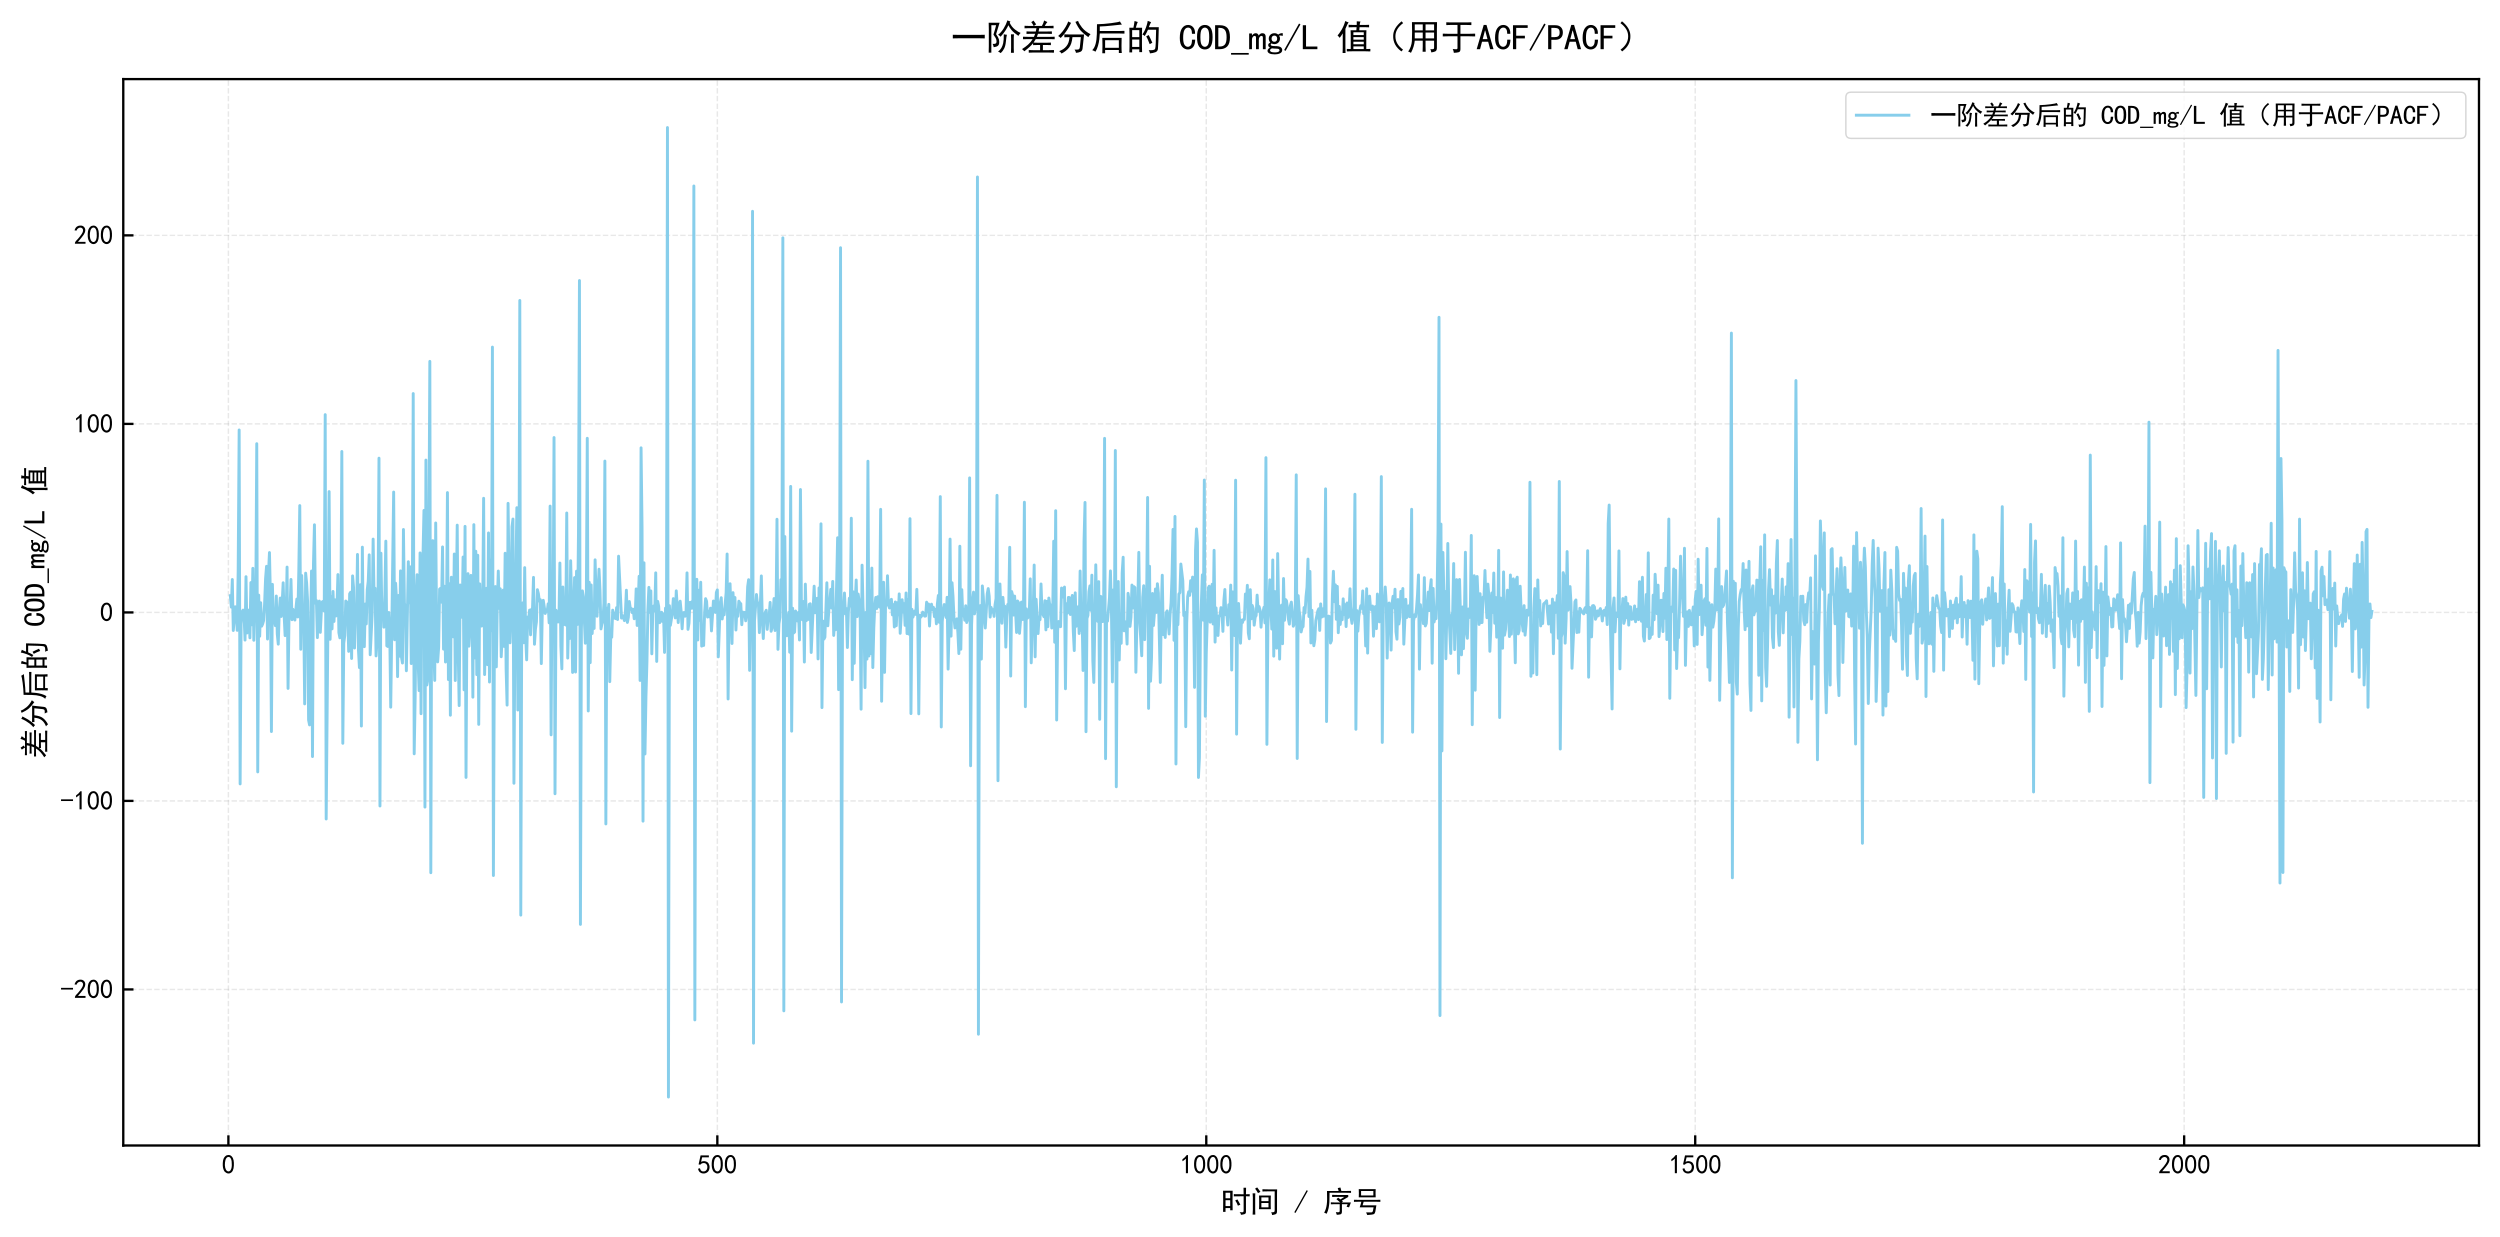 <?xml version="1.0" encoding="utf-8" standalone="no"?>
<!DOCTYPE svg PUBLIC "-//W3C//DTD SVG 1.1//EN"
  "http://www.w3.org/Graphics/SVG/1.1/DTD/svg11.dtd">
<svg xmlns:xlink="http://www.w3.org/1999/xlink" width="856.465pt" height="423.71pt" viewBox="0 0 856.465 423.71" xmlns="http://www.w3.org/2000/svg" version="1.1">
 <defs>
  <style type="text/css">*{stroke-linejoin: round; stroke-linecap: butt}</style>
 </defs>
 <g id="figure_1">
  <g id="patch_1">
   <path d="M 0 423.71 
L 856.465 423.71 
L 856.465 0 
L 0 0 
z
" style="fill: #ffffff"/>
  </g>
  <g id="axes_1">
   <g id="patch_2">
    <path d="M 42.231 392.439 
L 849.265 392.439 
L 849.265 27.091 
L 42.231 27.091 
z
" style="fill: #ffffff"/>
   </g>
   <g id="matplotlib.axis_1">
    <g id="xtick_1">
     <g id="line2d_1">
      <path d="M 78.245 392.439 
L 78.245 27.091 
" clip-path="url(#p6f383ab04e)" style="fill: none; stroke-dasharray: 1.85,0.8; stroke-dashoffset: 0; stroke: #b2b2b2; stroke-opacity: 0.3; stroke-width: 0.5"/>
     </g>
     <g id="line2d_2">
      <defs>
       <path id="m77497f1b35" d="M 0 0 
L 0 -3.5 
" style="stroke: #000000; stroke-width: 0.8"/>
      </defs>
      <g>
       <use xlink:href="#m77497f1b35" x="78.245" y="392.439" style="stroke: #000000; stroke-width: 0.8"/>
      </g>
     </g>
     <g id="text_1">
      <!-- 0 -->
      <g transform="translate(75.995 402.127) scale(0.09 -0.09)">
       <defs>
        <path id="SimHei-30" d="M 225 2537 
Q 250 3200 412 3587 
Q 575 3975 875 4225 
Q 1175 4475 1612 4475 
Q 2050 4475 2375 4112 
Q 2700 3750 2800 3200 
Q 2900 2650 2862 1937 
Q 2825 1225 2612 775 
Q 2400 325 1975 150 
Q 1550 -25 1125 187 
Q 700 400 525 750 
Q 350 1100 275 1487 
Q 200 1875 225 2537 
z
M 750 2687 
Q 675 2000 800 1462 
Q 925 925 1212 700 
Q 1500 475 1800 612 
Q 2100 750 2237 1162 
Q 2375 1575 2375 2062 
Q 2375 2550 2337 2950 
Q 2300 3350 2112 3675 
Q 1925 4000 1612 4012 
Q 1300 4025 1062 3700 
Q 825 3375 750 2687 
z
" transform="scale(0.016)"/>
       </defs>
       <use xlink:href="#SimHei-30"/>
      </g>
     </g>
    </g>
    <g id="xtick_2">
     <g id="line2d_3">
      <path d="M 245.748 392.439 
L 245.748 27.091 
" clip-path="url(#p6f383ab04e)" style="fill: none; stroke-dasharray: 1.85,0.8; stroke-dashoffset: 0; stroke: #b2b2b2; stroke-opacity: 0.3; stroke-width: 0.5"/>
     </g>
     <g id="line2d_4">
      <g>
       <use xlink:href="#m77497f1b35" x="245.748" y="392.439" style="stroke: #000000; stroke-width: 0.8"/>
      </g>
     </g>
     <g id="text_2">
      <!-- 500 -->
      <g transform="translate(238.998 402.127) scale(0.09 -0.09)">
       <defs>
        <path id="SimHei-35" d="M 550 1325 
Q 725 650 1150 575 
Q 1575 500 1837 662 
Q 2100 825 2212 1087 
Q 2325 1350 2312 1675 
Q 2300 2000 2137 2225 
Q 1975 2450 1725 2525 
Q 1475 2600 1162 2525 
Q 850 2450 650 2175 
L 225 2225 
Q 275 2375 700 4375 
L 2675 4375 
L 2675 3925 
L 1075 3925 
Q 950 3250 825 2850 
Q 1200 3025 1525 3012 
Q 1850 3000 2150 2862 
Q 2450 2725 2587 2487 
Q 2725 2250 2787 2012 
Q 2850 1775 2837 1500 
Q 2825 1225 2725 937 
Q 2625 650 2425 462 
Q 2225 275 1937 162 
Q 1650 50 1275 75 
Q 900 100 562 350 
Q 225 600 100 1200 
L 550 1325 
z
" transform="scale(0.016)"/>
       </defs>
       <use xlink:href="#SimHei-35"/>
       <use xlink:href="#SimHei-30" transform="translate(50 0)"/>
       <use xlink:href="#SimHei-30" transform="translate(100 0)"/>
      </g>
     </g>
    </g>
    <g id="xtick_3">
     <g id="line2d_5">
      <path d="M 413.252 392.439 
L 413.252 27.091 
" clip-path="url(#p6f383ab04e)" style="fill: none; stroke-dasharray: 1.85,0.8; stroke-dashoffset: 0; stroke: #b2b2b2; stroke-opacity: 0.3; stroke-width: 0.5"/>
     </g>
     <g id="line2d_6">
      <g>
       <use xlink:href="#m77497f1b35" x="413.252" y="392.439" style="stroke: #000000; stroke-width: 0.8"/>
      </g>
     </g>
     <g id="text_3">
      <!-- 1000 -->
      <g transform="translate(404.252 402.127) scale(0.09 -0.09)">
       <defs>
        <path id="SimHei-31" d="M 1400 3600 
Q 1075 3275 575 2975 
L 575 3450 
Q 1200 3875 1600 4450 
L 1900 4450 
L 1900 150 
L 1400 150 
L 1400 3600 
z
" transform="scale(0.016)"/>
       </defs>
       <use xlink:href="#SimHei-31"/>
       <use xlink:href="#SimHei-30" transform="translate(50 0)"/>
       <use xlink:href="#SimHei-30" transform="translate(100 0)"/>
       <use xlink:href="#SimHei-30" transform="translate(150 0)"/>
      </g>
     </g>
    </g>
    <g id="xtick_4">
     <g id="line2d_7">
      <path d="M 580.756 392.439 
L 580.756 27.091 
" clip-path="url(#p6f383ab04e)" style="fill: none; stroke-dasharray: 1.85,0.8; stroke-dashoffset: 0; stroke: #b2b2b2; stroke-opacity: 0.3; stroke-width: 0.5"/>
     </g>
     <g id="line2d_8">
      <g>
       <use xlink:href="#m77497f1b35" x="580.756" y="392.439" style="stroke: #000000; stroke-width: 0.8"/>
      </g>
     </g>
     <g id="text_4">
      <!-- 1500 -->
      <g transform="translate(571.756 402.127) scale(0.09 -0.09)">
       <use xlink:href="#SimHei-31"/>
       <use xlink:href="#SimHei-35" transform="translate(50 0)"/>
       <use xlink:href="#SimHei-30" transform="translate(100 0)"/>
       <use xlink:href="#SimHei-30" transform="translate(150 0)"/>
      </g>
     </g>
    </g>
    <g id="xtick_5">
     <g id="line2d_9">
      <path d="M 748.26 392.439 
L 748.26 27.091 
" clip-path="url(#p6f383ab04e)" style="fill: none; stroke-dasharray: 1.85,0.8; stroke-dashoffset: 0; stroke: #b2b2b2; stroke-opacity: 0.3; stroke-width: 0.5"/>
     </g>
     <g id="line2d_10">
      <g>
       <use xlink:href="#m77497f1b35" x="748.26" y="392.439" style="stroke: #000000; stroke-width: 0.8"/>
      </g>
     </g>
     <g id="text_5">
      <!-- 2000 -->
      <g transform="translate(739.26 402.127) scale(0.09 -0.09)">
       <defs>
        <path id="SimHei-32" d="M 300 250 
Q 325 625 650 925 
Q 975 1225 1475 1862 
Q 1975 2500 2125 2850 
Q 2275 3200 2237 3450 
Q 2200 3700 2000 3862 
Q 1800 4025 1537 4000 
Q 1275 3975 1037 3800 
Q 800 3625 675 3275 
L 200 3350 
Q 400 3925 712 4187 
Q 1025 4450 1450 4475 
Q 1700 4500 1900 4462 
Q 2100 4425 2312 4287 
Q 2525 4150 2662 3875 
Q 2800 3600 2762 3212 
Q 2725 2825 2375 2287 
Q 2025 1750 1025 600 
L 2825 600 
L 2825 150 
L 300 150 
L 300 250 
z
" transform="scale(0.016)"/>
       </defs>
       <use xlink:href="#SimHei-32"/>
       <use xlink:href="#SimHei-30" transform="translate(50 0)"/>
       <use xlink:href="#SimHei-30" transform="translate(100 0)"/>
       <use xlink:href="#SimHei-30" transform="translate(150 0)"/>
      </g>
     </g>
    </g>
    <g id="text_6">
     <!-- 时间 / 序号 -->
     <g transform="translate(418.248 415.26) scale(0.1 -0.1)">
      <defs>
       <path id="SimHei-65f6" d="M 2525 4575 
Q 2500 3675 2500 2400 
Q 2500 1125 2525 400 
L 2000 400 
L 2000 875 
L 1000 875 
L 1000 50 
L 475 50 
Q 500 1200 500 2350 
Q 500 3525 475 4575 
L 2525 4575 
z
M 4875 3825 
Q 4875 4575 4850 5225 
L 5400 5225 
Q 5375 4575 5375 3825 
Q 5750 3825 6175 3850 
L 6175 3375 
Q 5750 3400 5375 3400 
L 5375 50 
Q 5375 -325 5075 -425 
Q 4775 -525 4300 -575 
Q 4300 -275 4025 0 
Q 4500 -50 4687 -25 
Q 4875 0 4875 300 
L 4875 3400 
Q 3625 3400 2775 3375 
L 2775 3850 
Q 3575 3825 4875 3825 
z
M 2000 1300 
L 2000 2550 
L 1000 2550 
L 1000 1300 
L 2000 1300 
z
M 2000 2975 
L 2000 4150 
L 1000 4150 
L 1000 2975 
L 2000 2975 
z
M 3550 2725 
Q 3875 2200 4175 1600 
Q 3925 1525 3650 1375 
Q 3450 1975 3075 2500 
Q 3300 2600 3550 2725 
z
" transform="scale(0.016)"/>
       <path id="SimHei-95f4" d="M 4450 3550 
Q 4425 3075 4425 2725 
L 4425 1400 
Q 4425 1075 4450 625 
L 1925 625 
Q 1950 1075 1950 1425 
L 1950 2725 
Q 1950 3075 1925 3550 
L 4450 3550 
z
M 5800 4875 
Q 5775 4400 5775 3925 
L 5775 250 
Q 5800 -325 5462 -450 
Q 5125 -575 4725 -625 
Q 4700 -325 4525 -25 
Q 5000 -50 5137 25 
Q 5275 100 5275 350 
L 5275 4450 
L 3775 4450 
Q 3175 4450 2650 4425 
L 2650 4900 
Q 3175 4875 3775 4875 
L 5800 4875 
z
M 550 -525 
Q 600 -25 600 525 
L 600 3150 
Q 600 3675 550 4025 
L 1125 4025 
Q 1100 3650 1100 3300 
L 1100 500 
Q 1100 0 1125 -525 
L 550 -525 
z
M 3950 1025 
L 3950 1950 
L 2425 1950 
L 2425 1025 
L 3950 1025 
z
M 3950 2350 
L 3950 3150 
L 2425 3150 
L 2425 2350 
L 3950 2350 
z
M 1525 5300 
Q 1750 5000 2225 4350 
Q 1950 4225 1700 4075 
Q 1450 4575 1075 5025 
Q 1350 5225 1525 5300 
z
" transform="scale(0.016)"/>
       <path id="SimHei-20" transform="scale(0.016)"/>
       <path id="SimHei-2f" d="M 3000 4550 
L 350 -175 
L 100 -25 
L 2750 4700 
L 3000 4550 
z
" transform="scale(0.016)"/>
       <path id="SimHei-5e8f" d="M 4000 2075 
L 5975 2075 
Q 5750 1525 5575 1025 
Q 5325 1100 5050 1150 
Q 5175 1450 5275 1700 
L 4050 1700 
L 4050 150 
Q 4050 -375 3762 -462 
Q 3475 -550 2950 -575 
Q 2875 -300 2750 0 
Q 3350 -75 3475 25 
Q 3600 125 3575 375 
L 3575 1700 
L 2450 1700 
Q 2050 1700 1675 1675 
L 1675 2100 
Q 2100 2075 2425 2075 
L 3675 2075 
Q 3325 2400 2875 2775 
Q 2975 2875 3250 3100 
Q 3400 2975 3725 2725 
L 4575 3275 
L 3000 3275 
Q 2400 3275 1950 3250 
L 1950 3700 
Q 2400 3675 3000 3675 
L 5400 3675 
L 5400 3250 
Q 4700 2875 4025 2450 
L 4275 2250 
L 4000 2075 
z
M 3725 5275 
Q 3825 4925 3925 4525 
L 4850 4525 
Q 5425 4525 6000 4550 
L 6000 4125 
Q 5425 4150 4850 4150 
L 1400 4150 
Q 1400 2750 1362 2137 
Q 1325 1525 1200 887 
Q 1075 250 775 -350 
Q 625 -250 250 -125 
Q 475 300 600 700 
Q 725 1100 800 1637 
Q 875 2175 875 2825 
Q 875 3500 850 4525 
L 3350 4525 
Q 3275 4825 3150 5150 
Q 3425 5200 3725 5275 
z
" transform="scale(0.016)"/>
       <path id="SimHei-53f7" d="M 5025 4925 
Q 5000 4550 5000 4075 
Q 5000 3600 5025 3175 
L 1400 3175 
Q 1425 3525 1425 4000 
Q 1425 4500 1400 4925 
L 5025 4925 
z
M 5175 2625 
Q 5650 2625 6025 2650 
L 6025 2200 
Q 5650 2225 5175 2225 
L 2450 2225 
Q 2350 1875 2225 1450 
L 5175 1450 
Q 5100 1050 5062 775 
Q 5025 500 4950 112 
Q 4875 -275 4650 -412 
Q 4425 -550 3225 -625 
Q 3125 -350 2975 -50 
Q 3875 -75 4112 -50 
Q 4350 -25 4425 212 
Q 4500 450 4575 1025 
L 1600 1025 
Q 1825 1625 1950 2225 
L 1350 2225 
Q 825 2225 375 2200 
L 375 2650 
Q 825 2625 1350 2625 
L 5175 2625 
z
M 4525 3575 
L 4525 4525 
L 1900 4525 
L 1900 3575 
L 4525 3575 
z
" transform="scale(0.016)"/>
      </defs>
      <use xlink:href="#SimHei-65f6"/>
      <use xlink:href="#SimHei-95f4" transform="translate(100 0)"/>
      <use xlink:href="#SimHei-20" transform="translate(200 0)"/>
      <use xlink:href="#SimHei-2f" transform="translate(250 0)"/>
      <use xlink:href="#SimHei-20" transform="translate(300 0)"/>
      <use xlink:href="#SimHei-5e8f" transform="translate(350 0)"/>
      <use xlink:href="#SimHei-53f7" transform="translate(450 0)"/>
     </g>
    </g>
   </g>
   <g id="matplotlib.axis_2">
    <g id="ytick_1">
     <g id="line2d_11">
      <path d="M 42.231 338.969 
L 849.265 338.969 
" clip-path="url(#p6f383ab04e)" style="fill: none; stroke-dasharray: 1.85,0.8; stroke-dashoffset: 0; stroke: #b2b2b2; stroke-opacity: 0.3; stroke-width: 0.5"/>
     </g>
     <g id="line2d_12">
      <defs>
       <path id="mc68ce9d820" d="M 0 0 
L 3.5 0 
" style="stroke: #000000; stroke-width: 0.8"/>
      </defs>
      <g>
       <use xlink:href="#mc68ce9d820" x="42.231" y="338.969" style="stroke: #000000; stroke-width: 0.8"/>
      </g>
     </g>
     <g id="text_7">
      <!-- -200 -->
      <g transform="translate(20.731 342.063) scale(0.09 -0.09)">
       <defs>
        <path id="SimHei-2d" d="M 2975 2125 
L 125 2125 
L 125 2525 
L 2975 2525 
L 2975 2125 
z
" transform="scale(0.016)"/>
       </defs>
       <use xlink:href="#SimHei-2d"/>
       <use xlink:href="#SimHei-32" transform="translate(50 0)"/>
       <use xlink:href="#SimHei-30" transform="translate(100 0)"/>
       <use xlink:href="#SimHei-30" transform="translate(150 0)"/>
      </g>
     </g>
    </g>
    <g id="ytick_2">
     <g id="line2d_13">
      <path d="M 42.231 274.385 
L 849.265 274.385 
" clip-path="url(#p6f383ab04e)" style="fill: none; stroke-dasharray: 1.85,0.8; stroke-dashoffset: 0; stroke: #b2b2b2; stroke-opacity: 0.3; stroke-width: 0.5"/>
     </g>
     <g id="line2d_14">
      <g>
       <use xlink:href="#mc68ce9d820" x="42.231" y="274.385" style="stroke: #000000; stroke-width: 0.8"/>
      </g>
     </g>
     <g id="text_8">
      <!-- -100 -->
      <g transform="translate(20.731 277.479) scale(0.09 -0.09)">
       <use xlink:href="#SimHei-2d"/>
       <use xlink:href="#SimHei-31" transform="translate(50 0)"/>
       <use xlink:href="#SimHei-30" transform="translate(100 0)"/>
       <use xlink:href="#SimHei-30" transform="translate(150 0)"/>
      </g>
     </g>
    </g>
    <g id="ytick_3">
     <g id="line2d_15">
      <path d="M 42.231 209.801 
L 849.265 209.801 
" clip-path="url(#p6f383ab04e)" style="fill: none; stroke-dasharray: 1.85,0.8; stroke-dashoffset: 0; stroke: #b2b2b2; stroke-opacity: 0.3; stroke-width: 0.5"/>
     </g>
     <g id="line2d_16">
      <g>
       <use xlink:href="#mc68ce9d820" x="42.231" y="209.801" style="stroke: #000000; stroke-width: 0.8"/>
      </g>
     </g>
     <g id="text_9">
      <!-- 0 -->
      <g transform="translate(34.231 212.895) scale(0.09 -0.09)">
       <use xlink:href="#SimHei-30"/>
      </g>
     </g>
    </g>
    <g id="ytick_4">
     <g id="line2d_17">
      <path d="M 42.231 145.217 
L 849.265 145.217 
" clip-path="url(#p6f383ab04e)" style="fill: none; stroke-dasharray: 1.85,0.8; stroke-dashoffset: 0; stroke: #b2b2b2; stroke-opacity: 0.3; stroke-width: 0.5"/>
     </g>
     <g id="line2d_18">
      <g>
       <use xlink:href="#mc68ce9d820" x="42.231" y="145.217" style="stroke: #000000; stroke-width: 0.8"/>
      </g>
     </g>
     <g id="text_10">
      <!-- 100 -->
      <g transform="translate(25.231 148.311) scale(0.09 -0.09)">
       <use xlink:href="#SimHei-31"/>
       <use xlink:href="#SimHei-30" transform="translate(50 0)"/>
       <use xlink:href="#SimHei-30" transform="translate(100 0)"/>
      </g>
     </g>
    </g>
    <g id="ytick_5">
     <g id="line2d_19">
      <path d="M 42.231 80.634 
L 849.265 80.634 
" clip-path="url(#p6f383ab04e)" style="fill: none; stroke-dasharray: 1.85,0.8; stroke-dashoffset: 0; stroke: #b2b2b2; stroke-opacity: 0.3; stroke-width: 0.5"/>
     </g>
     <g id="line2d_20">
      <g>
       <use xlink:href="#mc68ce9d820" x="42.231" y="80.634" style="stroke: #000000; stroke-width: 0.8"/>
      </g>
     </g>
     <g id="text_11">
      <!-- 200 -->
      <g transform="translate(25.231 83.727) scale(0.09 -0.09)">
       <use xlink:href="#SimHei-32"/>
       <use xlink:href="#SimHei-30" transform="translate(50 0)"/>
       <use xlink:href="#SimHei-30" transform="translate(100 0)"/>
      </g>
     </g>
    </g>
    <g id="text_12">
     <!-- 差分后的 COD_mg/L 值 -->
     <g transform="translate(15.403 259.765) rotate(-90) scale(0.1 -0.1)">
      <defs>
       <path id="SimHei-5dee" d="M 4725 4975 
Q 4500 4725 4250 4275 
L 4850 4275 
Q 5450 4275 5825 4300 
L 5825 3850 
Q 5425 3875 4850 3875 
L 3275 3875 
Q 3225 3600 3150 3275 
L 4525 3275 
Q 5075 3275 5525 3300 
L 5525 2850 
Q 5075 2875 4500 2875 
L 3050 2875 
Q 2975 2650 2850 2325 
L 5125 2325 
Q 5675 2325 6025 2350 
L 6025 1900 
Q 5700 1925 5150 1925 
L 2650 1925 
Q 2425 1550 2250 1300 
Q 2650 1275 3100 1275 
L 4525 1275 
Q 4975 1275 5350 1300 
L 5350 850 
Q 4975 875 4575 875 
L 3925 875 
L 3925 -50 
L 5000 -50 
Q 5200 -50 5900 -25 
L 5900 -500 
Q 5275 -475 5025 -475 
L 2100 -475 
Q 1700 -475 1400 -500 
L 1400 -25 
Q 1775 -50 2125 -50 
L 3425 -50 
L 3425 875 
L 3100 875 
Q 2625 875 2175 850 
L 2175 1200 
Q 1925 875 1487 475 
Q 1050 75 625 -250 
Q 425 -25 200 150 
Q 750 475 1262 925 
Q 1775 1375 2100 1925 
L 1325 1925 
Q 750 1925 375 1900 
L 375 2350 
Q 750 2325 1350 2325 
L 2325 2325 
Q 2450 2575 2550 2875 
L 1725 2875 
Q 1375 2875 1000 2850 
L 1000 3300 
Q 1500 3275 1700 3275 
L 2650 3275 
Q 2725 3575 2775 3875 
L 1500 3875 
Q 1100 3875 650 3850 
L 650 4300 
Q 1025 4275 1425 4275 
L 2275 4275 
Q 2075 4675 1850 4950 
Q 2025 5050 2250 5225 
Q 2450 4975 2725 4550 
Q 2525 4450 2325 4275 
L 3750 4275 
Q 4000 4700 4150 5250 
Q 4400 5100 4725 4975 
z
" transform="scale(0.016)"/>
       <path id="SimHei-5206" d="M 1000 -650 
Q 825 -375 575 -225 
Q 975 -75 1300 137 
Q 1625 350 1875 662 
Q 2125 975 2250 1350 
Q 2375 1725 2425 2275 
Q 1850 2275 1500 2250 
L 1500 2775 
Q 1900 2750 2525 2750 
L 5025 2750 
Q 4975 2375 4950 2100 
L 4750 250 
Q 4700 -200 4350 -350 
Q 4000 -500 3575 -525 
Q 3550 -275 3325 50 
Q 3850 25 4037 87 
Q 4225 150 4275 525 
L 4450 2275 
L 2950 2275 
Q 2875 1625 2737 1187 
Q 2600 750 2350 425 
Q 2100 100 1750 -175 
Q 1400 -450 1000 -650 
z
M 3950 5175 
Q 4125 4650 4662 3975 
Q 5200 3300 6175 2800 
Q 5975 2625 5775 2275 
Q 5325 2600 4987 2887 
Q 4650 3175 4425 3425 
Q 4200 3675 3925 4137 
Q 3650 4600 3475 5000 
Q 3750 5075 3950 5175 
z
M 2700 4825 
Q 2475 4425 2325 4125 
Q 2175 3825 2025 3587 
Q 1875 3350 1575 2950 
Q 1275 2550 850 2125 
Q 625 2350 400 2475 
Q 900 2925 1187 3300 
Q 1475 3675 1737 4112 
Q 2000 4550 2200 5075 
Q 2400 4925 2700 4825 
z
" transform="scale(0.016)"/>
       <path id="SimHei-540e" d="M 5475 2150 
Q 5450 1750 5450 775 
Q 5450 -175 5500 -550 
L 4975 -550 
L 4975 -25 
L 2525 -25 
L 2525 -600 
L 2025 -600 
Q 2050 -175 2050 775 
Q 2050 1750 2025 2150 
L 5475 2150 
z
M 5175 5075 
Q 5300 4800 5525 4525 
Q 4950 4475 3750 4337 
Q 2550 4200 1575 4175 
L 1575 3375 
L 5200 3375 
Q 5550 3375 5975 3400 
L 5975 2900 
Q 5575 2925 5200 2925 
L 1575 2925 
Q 1550 2425 1487 1875 
Q 1425 1325 1250 712 
Q 1075 100 800 -325 
Q 650 -200 225 -50 
Q 625 325 825 1062 
Q 1025 1800 1050 2825 
Q 1075 3850 1075 4575 
Q 2300 4600 3625 4775 
Q 4950 4950 5175 5075 
z
M 4975 375 
L 4975 1725 
L 2525 1725 
L 2525 375 
L 4975 375 
z
" transform="scale(0.016)"/>
       <path id="SimHei-7684" d="M 2100 4975 
Q 1975 4750 1750 3950 
L 2875 3950 
Q 2850 3525 2850 2875 
L 2850 675 
Q 2850 300 2875 -400 
L 2375 -400 
L 2375 100 
L 1100 100 
L 1100 -450 
L 600 -450 
Q 625 350 625 550 
L 625 2850 
Q 625 3525 600 3950 
L 1325 3950 
Q 1450 4525 1525 5150 
Q 1875 5025 2100 4975 
z
M 5825 3075 
Q 5800 1550 5700 175 
Q 5650 -275 5225 -425 
Q 4800 -575 4275 -625 
Q 4250 -350 4050 -50 
Q 4550 -75 4837 -25 
Q 5125 25 5200 200 
Q 5275 375 5312 1225 
Q 5350 2075 5375 3600 
L 3925 3600 
Q 3725 3125 3350 2475 
Q 3175 2650 2925 2750 
Q 3150 3050 3350 3475 
Q 3550 3900 3700 4400 
Q 3850 4900 3875 5175 
Q 4225 5025 4475 4950 
Q 4350 4750 4262 4512 
Q 4175 4275 4075 4050 
L 5850 4050 
Q 5825 3525 5825 3075 
z
M 2375 525 
L 2375 1850 
L 1100 1850 
L 1100 525 
L 2375 525 
z
M 2375 2275 
L 2375 3525 
L 1100 3525 
L 1100 2275 
L 2375 2275 
z
M 4350 2050 
Q 4500 1750 4700 1275 
Q 4525 1200 4225 1025 
Q 4050 1500 3900 1837 
Q 3750 2175 3600 2400 
Q 3775 2500 4050 2650 
L 4350 2050 
z
" transform="scale(0.016)"/>
       <path id="SimHei-43" d="M 2975 1825 
Q 2950 875 2575 475 
Q 2200 75 1675 75 
Q 1075 75 650 562 
Q 225 1050 225 2125 
Q 225 3300 637 3875 
Q 1050 4450 1700 4450 
Q 2250 4450 2612 4037 
Q 2975 3625 2950 2875 
L 2400 2875 
Q 2400 3425 2225 3700 
Q 2050 3975 1700 3975 
Q 1300 3975 1062 3562 
Q 825 3150 825 2175 
Q 825 1275 1062 912 
Q 1300 550 1675 550 
Q 1950 550 2175 812 
Q 2400 1075 2400 1825 
L 2975 1825 
z
" transform="scale(0.016)"/>
       <path id="SimHei-4f" d="M 2950 2275 
Q 2950 1100 2587 587 
Q 2225 75 1575 75 
Q 925 75 550 587 
Q 175 1100 175 2275 
Q 175 3450 550 3950 
Q 925 4450 1575 4450 
Q 2225 4450 2587 3950 
Q 2950 3450 2950 2275 
z
M 2350 2275 
Q 2350 3325 2125 3650 
Q 1900 3975 1575 3975 
Q 1250 3975 1012 3650 
Q 775 3325 775 2275 
Q 775 1225 1012 887 
Q 1250 550 1575 550 
Q 1900 550 2125 887 
Q 2350 1225 2350 2275 
z
" transform="scale(0.016)"/>
       <path id="SimHei-44" d="M 2925 2250 
Q 2925 1100 2437 612 
Q 1950 125 1125 125 
L 275 125 
L 275 4400 
L 1125 4400 
Q 2050 4400 2487 3900 
Q 2925 3400 2925 2250 
z
M 2325 2250 
Q 2325 3175 2025 3550 
Q 1725 3925 1125 3925 
L 850 3925 
L 850 600 
L 1125 600 
Q 1725 600 2025 962 
Q 2325 1325 2325 2250 
z
" transform="scale(0.016)"/>
       <path id="SimHei-5f" d="M 3150 -850 
L 0 -850 
L 0 -550 
L 3150 -550 
L 3150 -850 
z
" transform="scale(0.016)"/>
       <path id="SimHei-6d" d="M 3050 125 
L 2550 125 
L 2550 2150 
Q 2550 2300 2500 2400 
Q 2450 2500 2300 2500 
Q 2125 2500 1975 2312 
Q 1825 2125 1825 1825 
L 1825 125 
L 1325 125 
L 1325 2150 
Q 1325 2300 1275 2400 
Q 1225 2500 1075 2500 
Q 900 2500 750 2312 
Q 600 2125 600 1825 
L 600 125 
L 100 125 
L 100 2925 
L 600 2925 
L 600 2550 
Q 725 2750 900 2862 
Q 1075 2975 1275 2975 
Q 1475 2975 1612 2862 
Q 1750 2750 1800 2550 
Q 1925 2750 2087 2862 
Q 2250 2975 2450 2975 
Q 2750 2975 2900 2812 
Q 3050 2650 3050 2350 
L 3050 125 
z
" transform="scale(0.016)"/>
       <path id="SimHei-67" d="M 2975 2500 
Q 2800 2550 2637 2562 
Q 2475 2575 2300 2525 
Q 2375 2450 2425 2337 
Q 2475 2225 2475 2000 
Q 2475 1575 2187 1300 
Q 1900 1025 1475 1025 
Q 1375 1025 1212 1062 
Q 1050 1100 950 1150 
Q 875 1100 850 1050 
Q 825 1000 825 925 
Q 825 800 1000 737 
Q 1175 675 1625 675 
Q 2350 675 2612 475 
Q 2875 275 2875 -25 
Q 2875 -425 2487 -612 
Q 2100 -800 1575 -800 
Q 900 -800 575 -625 
Q 250 -450 250 -150 
Q 250 0 375 150 
Q 500 300 700 400 
Q 550 475 462 587 
Q 375 700 375 875 
Q 375 1025 487 1137 
Q 600 1250 750 1325 
Q 625 1450 550 1625 
Q 475 1800 475 2000 
Q 475 2425 762 2700 
Q 1050 2975 1475 2975 
Q 1700 2975 1862 2912 
Q 2025 2850 2150 2725 
Q 2350 2875 2550 2937 
Q 2750 3000 2975 2975 
L 2975 2500 
z
M 1975 2000 
Q 1975 2250 1850 2400 
Q 1725 2550 1475 2550 
Q 1225 2550 1100 2400 
Q 975 2250 975 2000 
Q 975 1750 1100 1600 
Q 1225 1450 1475 1450 
Q 1725 1450 1850 1600 
Q 1975 1750 1975 2000 
z
M 2400 -75 
Q 2400 25 2287 125 
Q 2175 225 1725 225 
Q 1625 225 1450 237 
Q 1275 250 1050 275 
Q 850 200 775 100 
Q 700 0 700 -100 
Q 700 -250 900 -350 
Q 1100 -450 1600 -450 
Q 2025 -450 2212 -337 
Q 2400 -225 2400 -75 
z
" transform="scale(0.016)"/>
       <path id="SimHei-4c" d="M 2900 125 
L 300 125 
L 300 4400 
L 875 4400 
L 875 600 
L 2900 600 
L 2900 125 
z
" transform="scale(0.016)"/>
       <path id="SimHei-503c" d="M 3675 4450 
L 3675 5100 
Q 3975 5075 4350 5050 
Q 4225 4875 4200 4450 
L 5125 4450 
Q 5550 4450 5875 4475 
L 5875 4025 
Q 5525 4050 5125 4050 
L 4175 4050 
L 4125 3500 
L 5400 3500 
Q 5375 3200 5375 2700 
L 5375 150 
Q 5875 150 6100 175 
L 6100 -275 
Q 5775 -250 5200 -250 
L 2850 -250 
Q 2275 -250 1900 -275 
L 1900 175 
Q 2125 150 2600 150 
L 2600 2700 
Q 2600 3175 2575 3500 
L 3600 3500 
L 3650 4050 
L 3200 4050 
Q 2575 4050 2225 4025 
L 2225 4475 
Q 2550 4450 3200 4450 
L 3675 4450 
z
M 2225 4900 
Q 2025 4675 1650 3750 
L 1650 450 
Q 1650 -75 1675 -550 
L 1150 -550 
Q 1175 -125 1175 375 
L 1175 2950 
Q 875 2450 625 2150 
Q 425 2425 250 2575 
Q 500 2825 937 3537 
Q 1375 4250 1625 5150 
Q 1975 4975 2225 4900 
z
M 4925 2650 
L 4925 3150 
L 3075 3150 
L 3075 2650 
L 4925 2650 
z
M 4925 150 
L 4925 625 
L 3075 625 
L 3075 150 
L 4925 150 
z
M 4925 1000 
L 4925 1450 
L 3075 1450 
L 3075 1000 
L 4925 1000 
z
M 4925 1825 
L 4925 2275 
L 3075 2275 
L 3075 1825 
L 4925 1825 
z
" transform="scale(0.016)"/>
      </defs>
      <use xlink:href="#SimHei-5dee"/>
      <use xlink:href="#SimHei-5206" transform="translate(100 0)"/>
      <use xlink:href="#SimHei-540e" transform="translate(200 0)"/>
      <use xlink:href="#SimHei-7684" transform="translate(300 0)"/>
      <use xlink:href="#SimHei-20" transform="translate(400 0)"/>
      <use xlink:href="#SimHei-43" transform="translate(450 0)"/>
      <use xlink:href="#SimHei-4f" transform="translate(500 0)"/>
      <use xlink:href="#SimHei-44" transform="translate(550 0)"/>
      <use xlink:href="#SimHei-5f" transform="translate(600 0)"/>
      <use xlink:href="#SimHei-6d" transform="translate(650 0)"/>
      <use xlink:href="#SimHei-67" transform="translate(700 0)"/>
      <use xlink:href="#SimHei-2f" transform="translate(750 0)"/>
      <use xlink:href="#SimHei-4c" transform="translate(800 0)"/>
      <use xlink:href="#SimHei-20" transform="translate(850 0)"/>
      <use xlink:href="#SimHei-503c" transform="translate(900 0)"/>
     </g>
    </g>
   </g>
   <g id="line2d_21">
    <path d="M 78.915 204.066 
L 79.25 208.006 
L 79.585 198.531 
L 79.92 216.001 
L 80.59 207.87 
L 80.925 209.317 
L 81.26 215.943 
L 81.595 195.69 
L 81.93 147.304 
L 82.265 268.552 
L 82.6 213.689 
L 82.935 209.575 
L 83.27 209.007 
L 83.605 210.692 
L 83.94 219.282 
L 84.275 197.569 
L 84.61 216.854 
L 84.945 208.981 
L 85.28 209.775 
L 85.615 218.514 
L 85.95 199.59 
L 86.285 214.038 
L 86.62 194.701 
L 86.955 219.347 
L 87.29 208.044 
L 87.625 206.204 
L 87.96 152.006 
L 88.295 264.438 
L 88.63 203.885 
L 88.965 217.958 
L 89.3 206.482 
L 89.635 214.522 
L 89.97 213.78 
L 90.305 212.591 
L 90.64 207.076 
L 90.975 198.286 
L 91.31 194.017 
L 91.645 218.92 
L 91.98 196.284 
L 92.315 189.302 
L 92.65 204.893 
L 92.985 250.618 
L 93.32 200.191 
L 93.655 213.476 
L 93.99 208.69 
L 94.325 214.335 
L 94.66 204.189 
L 94.995 217.241 
L 95.33 220.677 
L 95.665 209.536 
L 96 204.886 
L 96.335 211.196 
L 96.67 206.52 
L 97.005 199.655 
L 97.34 210.815 
L 97.675 217.751 
L 98.01 212.604 
L 98.345 194.282 
L 98.68 235.835 
L 99.015 210.957 
L 99.35 209.407 
L 99.685 198.512 
L 100.02 212.288 
L 100.355 208.742 
L 101.025 212.423 
L 101.695 205.235 
L 102.03 211.364 
L 102.365 195.612 
L 102.7 173.209 
L 103.035 222.427 
L 103.37 197.176 
L 103.705 209.801 
L 104.04 209.801 
L 104.375 241.137 
L 104.71 196.361 
L 105.045 199.778 
L 105.38 206.088 
L 105.715 246.672 
L 106.05 248.345 
L 106.385 216.24 
L 106.72 195.625 
L 107.055 259.182 
L 107.39 193.126 
L 107.725 179.783 
L 108.06 206.662 
L 108.395 205.732 
L 108.73 218.442 
L 109.065 206.436 
L 109.4 205.92 
L 109.735 216.641 
L 110.07 209.872 
L 110.405 206.178 
L 110.74 206.004 
L 111.075 209.349 
L 111.41 142.053 
L 111.745 280.571 
L 112.75 168.416 
L 113.085 219.024 
L 113.42 204.357 
L 113.755 215.446 
L 114.09 202.626 
L 114.425 212.901 
L 114.76 205.481 
L 115.095 211.028 
L 115.43 208.367 
L 115.765 196.846 
L 116.1 216.744 
L 116.435 218.514 
L 116.77 210.757 
L 117.105 154.673 
L 117.44 254.641 
L 117.776 220.341 
L 118.111 217.726 
L 118.446 205.9 
L 118.781 206.21 
L 119.116 210.835 
L 119.451 223.144 
L 119.786 203.427 
L 120.121 202.891 
L 120.456 225.585 
L 120.791 197.291 
L 121.126 201.302 
L 121.461 222.008 
L 121.796 210.402 
L 122.131 213.017 
L 122.466 189.942 
L 122.801 222.634 
L 123.136 228.711 
L 123.471 200.307 
L 123.806 248.732 
L 124.141 187.449 
L 124.476 219.695 
L 124.811 221.536 
L 125.146 206.921 
L 125.481 213.741 
L 125.816 202.006 
L 126.151 199.158 
L 126.486 190.084 
L 126.821 224.307 
L 127.491 210.512 
L 127.826 184.691 
L 128.161 204.796 
L 128.496 201.522 
L 128.831 224.707 
L 129.166 219.599 
L 129.501 205.971 
L 129.836 156.965 
L 130.171 276.122 
L 130.506 189.522 
L 130.841 211.758 
L 131.176 206.934 
L 131.511 214.858 
L 131.846 203.943 
L 132.181 185.388 
L 132.516 221.233 
L 132.851 221.471 
L 133.186 209.833 
L 133.521 216.86 
L 133.856 242.267 
L 134.861 168.577 
L 135.196 219.172 
L 135.531 199.81 
L 135.866 205.791 
L 136.201 231.805 
L 136.536 203.995 
L 136.871 224.804 
L 137.206 195.573 
L 137.541 225.101 
L 137.876 227.142 
L 138.211 181.391 
L 138.546 206.553 
L 138.881 208.606 
L 139.216 229.79 
L 139.886 192.436 
L 140.221 206.523 
L 140.556 194.194 
L 140.891 227.325 
L 141.226 212.013 
L 141.561 134.832 
L 141.896 258.24 
L 142.231 238.556 
L 142.566 204.448 
L 142.901 196.887 
L 143.236 226.254 
L 143.571 236.589 
L 143.906 189.426 
L 144.241 244.504 
L 144.576 194.937 
L 144.911 190.343 
L 145.246 174.857 
L 145.581 276.5 
L 145.916 157.617 
L 146.251 234.666 
L 146.586 232.642 
L 146.921 186.348 
L 147.256 123.806 
L 147.591 298.979 
L 147.926 190.952 
L 148.261 185.224 
L 148.596 220.866 
L 148.931 233.098 
L 149.266 179.163 
L 149.601 217.635 
L 149.936 226.747 
L 150.271 221.789 
L 150.606 201.829 
L 150.941 201.547 
L 151.276 206.31 
L 151.611 187.371 
L 151.946 222.384 
L 152.281 200.834 
L 152.616 226.794 
L 152.951 212.933 
L 153.286 168.751 
L 153.621 232.815 
L 153.956 199.962 
L 154.291 245.019 
L 154.626 197.756 
L 154.961 198.478 
L 155.296 218.174 
L 155.631 189.797 
L 155.966 233.139 
L 156.636 179.909 
L 156.971 222.884 
L 157.306 241.722 
L 157.641 200.413 
L 157.976 209.339 
L 158.311 211.484 
L 158.646 190.835 
L 158.981 236.324 
L 159.316 180.326 
L 159.651 266.328 
L 159.986 206.68 
L 160.321 196.524 
L 160.657 221.373 
L 160.992 215.27 
L 161.327 197.118 
L 161.662 197.858 
L 161.997 238.841 
L 162.332 179.743 
L 162.667 225.406 
L 163.002 188.843 
L 163.337 231.121 
L 163.672 190.226 
L 164.007 248.167 
L 164.342 200.025 
L 164.677 210.304 
L 165.012 214.481 
L 165.347 209.801 
L 165.682 170.704 
L 166.017 231.093 
L 166.687 201.534 
L 167.022 227.702 
L 167.357 182.575 
L 167.692 233.645 
L 168.027 191.87 
L 168.362 216.082 
L 168.697 118.914 
L 169.032 299.941 
L 169.367 220.561 
L 169.702 200.953 
L 170.037 228.445 
L 170.372 206.32 
L 170.707 195.629 
L 171.042 208.442 
L 171.377 201.707 
L 171.712 224.996 
L 172.047 217.936 
L 172.382 202.173 
L 172.717 221.464 
L 173.052 189.542 
L 173.387 229.183 
L 173.722 241.557 
L 174.057 172.437 
L 174.727 220.222 
L 175.062 211.2 
L 175.397 180.507 
L 175.732 177.815 
L 176.067 268.332 
L 176.402 218.986 
L 177.072 173.931 
L 177.407 243.239 
L 177.742 220.801 
L 178.077 102.936 
L 178.412 313.498 
L 178.747 209.89 
L 179.082 206.534 
L 179.417 220.194 
L 179.752 194.463 
L 180.087 217.932 
L 180.422 226.054 
L 180.757 211.397 
L 181.092 212.312 
L 181.427 209.009 
L 181.762 217.475 
L 182.097 208.757 
L 182.432 208.379 
L 182.767 197.8 
L 183.102 220.711 
L 183.437 215.469 
L 183.772 213.068 
L 184.107 202.018 
L 184.442 203.371 
L 184.777 205.934 
L 185.112 205.44 
L 185.447 227.338 
L 185.782 209.633 
L 186.117 205.659 
L 186.787 210.165 
L 187.122 208.956 
L 187.457 209.478 
L 187.792 206.856 
L 188.127 213.38 
L 188.462 173.387 
L 188.797 251.739 
L 189.132 197.251 
L 189.467 214.019 
L 189.802 149.896 
L 190.137 271.925 
L 190.472 209.058 
L 190.807 209.905 
L 191.142 213.078 
L 191.477 213.012 
L 191.812 192.894 
L 192.147 221.358 
L 192.482 229.136 
L 192.817 201.102 
L 193.152 213.944 
L 193.487 210.703 
L 193.822 214.13 
L 194.157 175.745 
L 194.492 225.45 
L 194.827 212.417 
L 195.162 218.736 
L 195.497 192.104 
L 195.832 206.253 
L 196.167 230.368 
L 196.837 197.877 
L 197.172 230.224 
L 197.507 195.672 
L 197.842 213.922 
L 198.177 182.852 
L 198.512 96.108 
L 198.847 316.682 
L 199.182 215.39 
L 199.517 202.424 
L 199.852 204.408 
L 200.522 220.36 
L 200.857 206.966 
L 201.192 150.152 
L 201.527 243.564 
L 201.862 199.486 
L 202.197 227.017 
L 202.532 200.407 
L 202.867 217.036 
L 203.202 210.99 
L 203.537 215.298 
L 203.873 191.789 
L 204.208 203.912 
L 204.543 211.118 
L 205.213 194.995 
L 205.548 202.291 
L 205.883 215.457 
L 206.218 213.738 
L 206.553 212.833 
L 206.888 206.689 
L 207.223 157.962 
L 207.558 282.266 
L 207.893 208.332 
L 208.228 211.38 
L 208.563 207.041 
L 208.898 233.516 
L 209.233 218.067 
L 209.568 218.308 
L 209.903 209.025 
L 210.238 211.772 
L 210.573 210.052 
L 210.908 211.942 
L 211.243 208.152 
L 211.578 212.239 
L 211.913 190.543 
L 212.918 211.745 
L 213.253 210.893 
L 213.588 211.482 
L 213.923 212.625 
L 214.258 209.658 
L 214.593 202.198 
L 214.928 213.232 
L 215.263 211.48 
L 215.598 206.065 
L 215.933 208.493 
L 216.268 208.466 
L 216.603 209.883 
L 216.938 208.713 
L 217.273 211.979 
L 217.608 210.788 
L 217.943 201.757 
L 218.278 214.275 
L 218.613 207.647 
L 218.948 197.431 
L 219.283 233.113 
L 219.618 153.418 
L 219.953 180.656 
L 220.288 281.314 
L 220.623 192.814 
L 220.958 258.292 
L 221.293 238.717 
L 221.628 226.895 
L 221.963 208.762 
L 222.298 201.227 
L 222.633 209.801 
L 222.968 202.444 
L 223.303 223.989 
L 223.638 209.365 
L 223.973 207.573 
L 224.308 209.339 
L 224.643 196.249 
L 224.978 226.592 
L 225.313 206.023 
L 225.648 207.713 
L 225.983 213.334 
L 226.318 212.691 
L 226.653 209.755 
L 226.988 212.884 
L 227.323 210.258 
L 227.658 223.506 
L 227.993 208.325 
L 228.328 213.271 
L 228.663 43.697 
L 228.998 375.833 
L 229.333 207.496 
L 229.668 214.246 
L 230.338 210.023 
L 230.673 205.077 
L 231.343 211.693 
L 231.678 202.421 
L 232.348 213.278 
L 232.683 206.92 
L 233.018 205.96 
L 233.353 209.474 
L 233.688 215.412 
L 234.023 209.959 
L 234.358 209.833 
L 234.693 211.119 
L 235.028 209.713 
L 235.363 196.257 
L 235.698 215.607 
L 236.033 213.497 
L 236.368 206.356 
L 236.703 208.437 
L 237.038 206.132 
L 237.373 208.371 
L 237.708 63.718 
L 238.043 349.404 
L 238.378 209.545 
L 238.713 198.452 
L 239.048 219.248 
L 239.383 202.218 
L 239.718 212.529 
L 240.053 199.466 
L 240.388 221.352 
L 240.723 214.941 
L 241.058 221.129 
L 241.393 209.839 
L 241.728 205.094 
L 242.063 205.995 
L 242.398 211.397 
L 242.733 209.43 
L 243.068 211.327 
L 243.403 208.358 
L 243.738 216.139 
L 244.408 205.9 
L 244.743 207.231 
L 245.078 209.801 
L 245.413 202.979 
L 245.748 202.076 
L 246.083 225.025 
L 246.754 206.497 
L 247.089 204.764 
L 247.424 212.045 
L 247.759 209.166 
L 248.094 210.628 
L 248.764 203.008 
L 249.099 189.797 
L 249.434 239.46 
L 249.769 210.47 
L 250.104 199.981 
L 250.774 220.453 
L 251.109 203.035 
L 251.444 208.721 
L 251.779 204.696 
L 252.114 215.833 
L 252.449 208.971 
L 252.784 211.122 
L 253.119 205.963 
L 253.454 206.534 
L 253.789 206.847 
L 254.124 214.015 
L 254.459 209.684 
L 254.794 210.171 
L 255.129 209.797 
L 255.464 212.677 
L 255.799 210.204 
L 256.134 201.029 
L 256.469 198.588 
L 256.804 229.659 
L 257.139 209.937 
L 257.474 207.531 
L 257.809 72.391 
L 258.144 357.376 
L 258.479 212.713 
L 259.149 203.663 
L 259.484 206.85 
L 259.819 206.576 
L 260.154 216.725 
L 260.824 197.305 
L 261.159 212.713 
L 261.494 218.755 
L 261.829 211.007 
L 262.164 209.801 
L 262.499 209.067 
L 262.834 215.62 
L 263.169 211.555 
L 263.504 211.061 
L 263.839 206.378 
L 264.174 216.263 
L 264.509 215.096 
L 265.179 205.05 
L 265.514 216.004 
L 265.849 211.024 
L 266.184 177.895 
L 266.519 222.462 
L 266.854 213.719 
L 267.189 211.475 
L 267.524 198.589 
L 267.859 201.389 
L 268.194 81.48 
L 268.529 346.3 
L 268.864 183.818 
L 269.199 216.945 
L 269.534 217.799 
L 270.204 209.801 
L 270.539 223.439 
L 270.874 166.639 
L 271.209 250.493 
L 271.544 208.385 
L 271.879 216.847 
L 272.214 216.542 
L 272.549 209.319 
L 272.884 211.429 
L 273.219 212.745 
L 273.554 209.801 
L 273.889 219.253 
L 274.224 167.707 
L 274.559 207.937 
L 274.894 212.335 
L 275.229 206.066 
L 275.564 226.805 
L 275.899 200.117 
L 276.234 212.633 
L 276.569 209.054 
L 276.904 212.219 
L 277.239 207.028 
L 277.574 206.834 
L 277.909 223.528 
L 278.914 200.824 
L 279.249 209.932 
L 279.584 208.921 
L 279.919 204.975 
L 280.254 225.737 
L 280.589 201.405 
L 280.924 207.356 
L 281.259 179.451 
L 281.594 242.419 
L 281.929 212.778 
L 282.264 218.945 
L 282.599 218.291 
L 283.269 199.651 
L 283.604 214.385 
L 283.939 209.087 
L 284.274 206.477 
L 284.609 201.906 
L 284.944 208.3 
L 285.279 199.189 
L 285.614 217.682 
L 285.949 212.87 
L 286.284 215.72 
L 286.954 184.222 
L 287.289 236.259 
L 287.624 202.596 
L 287.959 84.87 
L 288.294 343.254 
L 288.629 211.536 
L 288.964 208.568 
L 289.299 203.163 
L 289.634 210.267 
L 289.97 208.489 
L 290.305 221.832 
L 290.64 209.613 
L 290.975 204.924 
L 291.31 207.623 
L 291.645 177.533 
L 291.98 232.849 
L 292.315 202.757 
L 292.65 227.243 
L 292.985 206.192 
L 293.32 198.704 
L 293.655 211.238 
L 293.99 203.517 
L 294.325 205.83 
L 294.66 208.994 
L 294.995 242.959 
L 295.33 193.615 
L 295.665 208.043 
L 296 212.697 
L 296.335 235.57 
L 296.67 209.801 
L 297.005 225.8 
L 297.34 158.008 
L 297.675 224.745 
L 298.01 202.404 
L 298.345 223.922 
L 298.68 194.619 
L 299.015 228.687 
L 299.35 215.106 
L 299.685 207.819 
L 300.02 204.68 
L 300.355 208.468 
L 300.69 204.427 
L 301.025 207.335 
L 301.36 207.971 
L 301.695 174.491 
L 302.03 240.24 
L 302.365 213.583 
L 302.7 199.474 
L 303.035 230.352 
L 303.37 206.996 
L 303.705 207.313 
L 304.04 197.243 
L 304.375 207.232 
L 304.71 208.291 
L 305.045 206.064 
L 305.38 205.316 
L 305.715 210.65 
L 306.05 207.116 
L 306.385 214.793 
L 306.72 206.231 
L 307.055 214.363 
L 307.39 206.489 
L 307.725 210.601 
L 308.06 203.455 
L 308.395 216.964 
L 309.065 205.455 
L 309.4 209.698 
L 309.735 206.777 
L 310.07 214.231 
L 310.405 203.145 
L 310.74 217.063 
L 311.075 205.331 
L 311.41 217.253 
L 311.745 177.697 
L 312.08 244.463 
L 312.415 208.749 
L 312.75 211.431 
L 313.42 209.299 
L 313.755 210.488 
L 314.09 201.905 
L 314.425 212.947 
L 314.76 244.546 
L 315.095 210.756 
L 315.43 211.449 
L 315.765 210.988 
L 316.1 209.708 
L 316.435 210.171 
L 316.77 211.084 
L 317.105 211.056 
L 317.44 206.301 
L 317.775 209.572 
L 318.11 206.911 
L 318.445 214.462 
L 318.78 207.905 
L 319.115 206.977 
L 319.45 208.847 
L 319.785 208.077 
L 320.12 211.248 
L 320.455 208.717 
L 320.79 213.708 
L 321.125 206.987 
L 321.46 203.994 
L 321.795 213.219 
L 322.13 170.132 
L 322.465 249.045 
L 322.8 212.98 
L 323.135 209.152 
L 323.47 207.105 
L 323.805 210.187 
L 324.14 211.542 
L 324.475 204.621 
L 324.81 229.229 
L 325.145 214.465 
L 325.48 184.694 
L 325.815 217.932 
L 326.15 199.639 
L 326.485 204.224 
L 326.82 211.619 
L 327.155 215.121 
L 327.49 214.799 
L 327.825 212.009 
L 328.16 216.783 
L 328.495 223.897 
L 328.83 187.128 
L 329.165 222.415 
L 329.5 202.015 
L 329.835 210.977 
L 330.17 208.785 
L 330.505 212.481 
L 330.84 207.52 
L 331.175 213.27 
L 331.51 208.343 
L 331.845 212.464 
L 332.18 163.716 
L 332.515 262.345 
L 332.851 214.092 
L 333.186 205.741 
L 333.521 202.849 
L 333.856 210.306 
L 334.191 207.811 
L 334.526 208.746 
L 334.861 60.633 
L 335.196 354.306 
L 335.531 211.531 
L 335.866 207.466 
L 336.201 225.791 
L 336.536 200.73 
L 336.871 204.408 
L 337.206 211.925 
L 337.541 215.145 
L 338.211 203.426 
L 338.546 201.639 
L 338.881 204.197 
L 339.216 211.405 
L 339.551 208.09 
L 339.886 209.691 
L 340.221 208.831 
L 340.556 211.169 
L 340.891 207.17 
L 341.226 205.071 
L 341.561 169.695 
L 341.896 267.465 
L 342.231 203.723 
L 342.566 200.069 
L 342.901 210.215 
L 343.236 213.515 
L 343.571 204.643 
L 343.906 208.571 
L 344.241 207.691 
L 344.576 221.689 
L 344.911 211.403 
L 345.246 207.068 
L 345.581 207.201 
L 345.916 187.496 
L 346.251 231.597 
L 346.586 202.656 
L 346.921 204.064 
L 347.256 210.716 
L 347.591 204.209 
L 347.926 209.473 
L 348.261 216.678 
L 348.596 205.886 
L 348.931 206.427 
L 349.266 216.982 
L 349.601 212.799 
L 349.936 206.261 
L 350.271 212.231 
L 350.606 212.168 
L 350.941 172.056 
L 351.276 242.097 
L 351.611 208.582 
L 351.946 211.805 
L 352.281 211.426 
L 352.616 209.658 
L 352.951 198.307 
L 353.286 227.074 
L 353.621 214.956 
L 353.956 210.222 
L 354.291 193.582 
L 354.626 225.017 
L 354.961 205.296 
L 355.631 217.049 
L 355.966 211.389 
L 356.301 212.296 
L 356.636 200.061 
L 356.971 209.141 
L 357.306 210.533 
L 357.641 211.297 
L 357.976 205.795 
L 358.311 215.784 
L 358.646 206.008 
L 358.981 214.69 
L 359.316 204.882 
L 359.651 207.558 
L 359.986 207.248 
L 360.321 215.155 
L 360.656 208.858 
L 360.991 185.41 
L 361.326 220.029 
L 361.661 174.956 
L 361.996 246.668 
L 362.331 215.909 
L 362.666 212.918 
L 363.001 214.509 
L 363.336 214.693 
L 363.671 201.444 
L 364.006 204.567 
L 364.341 202.207 
L 364.676 201.117 
L 365.011 235.968 
L 365.346 206.81 
L 365.681 210.063 
L 366.016 204.667 
L 366.351 204.715 
L 366.686 210.519 
L 367.021 207.988 
L 367.356 203.978 
L 367.691 216.179 
L 368.026 222.874 
L 368.361 203.097 
L 368.696 214.553 
L 369.031 209.871 
L 369.366 207.859 
L 369.701 217.023 
L 370.036 195.633 
L 370.371 215.982 
L 370.706 210.782 
L 371.041 229.698 
L 371.376 185.299 
L 371.711 172.133 
L 372.046 250.679 
L 372.381 211.85 
L 372.716 210.782 
L 373.051 202.749 
L 373.386 200.712 
L 373.721 209.081 
L 374.056 197.045 
L 374.391 226.479 
L 374.726 233.787 
L 375.396 193.496 
L 375.731 209.919 
L 376.067 212.867 
L 376.402 199.263 
L 376.737 246.432 
L 377.072 204.312 
L 377.407 204.622 
L 377.742 212.945 
L 378.077 210.216 
L 378.412 150.175 
L 378.747 259.912 
L 379.082 211.819 
L 379.417 212.795 
L 380.087 204.805 
L 380.422 195.584 
L 380.757 208.813 
L 381.092 233.601 
L 381.427 202.085 
L 381.762 218.959 
L 382.097 154.326 
L 382.432 269.532 
L 382.767 209.135 
L 383.102 199.22 
L 383.437 226.098 
L 383.772 210.324 
L 384.107 220.388 
L 384.442 196.205 
L 384.777 190.898 
L 385.112 216.118 
L 385.447 212.969 
L 385.782 213.691 
L 386.117 220.643 
L 386.452 203.265 
L 386.787 205.667 
L 387.122 214.595 
L 387.457 211.449 
L 387.792 200.433 
L 388.127 208.282 
L 388.462 200.972 
L 388.797 201.295 
L 389.132 230.3 
L 389.467 213.725 
L 389.802 206.321 
L 390.137 189.235 
L 390.472 213.42 
L 391.142 224.659 
L 391.477 204.622 
L 391.812 200.66 
L 392.147 219.139 
L 392.482 201.976 
L 392.817 206.182 
L 393.152 170.426 
L 393.487 242.679 
L 393.822 194.001 
L 394.157 233.371 
L 394.492 225.363 
L 394.827 203.326 
L 395.162 214.296 
L 395.497 209.937 
L 395.832 201.787 
L 396.167 209.801 
L 396.502 199.983 
L 396.837 203.132 
L 397.507 233.793 
L 397.842 208.505 
L 398.177 197.062 
L 398.512 217.404 
L 398.847 212.495 
L 399.182 218.386 
L 399.517 209.926 
L 399.852 209.275 
L 400.522 217.191 
L 400.857 210.489 
L 401.192 206.458 
L 401.527 196.879 
L 401.862 181.359 
L 402.197 219.363 
L 402.532 176.92 
L 402.867 261.732 
L 403.202 209.713 
L 403.537 214.009 
L 403.872 203.45 
L 404.207 203.101 
L 404.542 193.23 
L 405.212 198.981 
L 405.547 210.891 
L 405.882 209.801 
L 406.217 248.953 
L 406.552 213.439 
L 406.887 204.318 
L 407.222 202.714 
L 407.557 203.979 
L 407.892 198.935 
L 408.227 202.511 
L 408.562 197.706 
L 408.897 204.89 
L 409.232 235.489 
L 409.567 188.502 
L 409.902 181.203 
L 410.237 185.755 
L 410.572 266.348 
L 410.907 259.568 
L 411.242 215.707 
L 411.912 196.941 
L 412.247 212.473 
L 412.582 164.452 
L 412.917 245.372 
L 413.252 223.716 
L 413.922 201.441 
L 414.257 200.815 
L 414.592 213.154 
L 414.927 211.289 
L 415.262 200.164 
L 415.597 213.764 
L 415.932 188.534 
L 416.267 219.97 
L 416.602 208.268 
L 416.937 215.226 
L 417.272 217.703 
L 417.607 210.997 
L 417.942 210.988 
L 418.277 208.166 
L 418.612 209.563 
L 418.948 216.298 
L 419.283 205.741 
L 419.618 201.952 
L 419.953 210.612 
L 420.288 210.283 
L 420.623 214.132 
L 420.958 207.171 
L 421.293 210.251 
L 421.628 200.455 
L 421.963 229.541 
L 422.298 202.767 
L 422.633 206.429 
L 422.968 217.734 
L 423.303 164.514 
L 423.638 251.504 
L 423.973 206.978 
L 424.308 206.749 
L 424.643 212.447 
L 424.978 220.347 
L 425.313 212.449 
L 425.648 213.266 
L 425.983 212.211 
L 426.318 212.208 
L 426.653 203.499 
L 426.988 206.86 
L 427.323 200.513 
L 427.658 216.864 
L 427.993 218.824 
L 428.328 202.016 
L 428.663 211.985 
L 428.998 207.421 
L 429.333 208.497 
L 429.668 214.183 
L 430.003 211.458 
L 430.338 210.856 
L 430.673 203.883 
L 431.008 209.449 
L 431.343 207.799 
L 431.678 209.052 
L 432.013 214.866 
L 432.348 210.049 
L 432.683 209.702 
L 433.018 208.035 
L 433.353 213.397 
L 433.688 156.788 
L 434.023 255 
L 434.358 214.773 
L 435.028 198.651 
L 435.698 215.503 
L 436.033 191.833 
L 436.368 224.792 
L 436.703 202.638 
L 437.373 222.044 
L 437.708 189.65 
L 438.378 225.787 
L 438.713 208.818 
L 439.048 207.306 
L 439.383 220.532 
L 439.718 198.191 
L 440.053 212.511 
L 440.388 205.387 
L 440.723 205.782 
L 441.058 208.33 
L 441.393 212.148 
L 441.728 213.833 
L 442.063 207.492 
L 442.398 206.278 
L 442.733 209.46 
L 443.068 214.542 
L 443.403 213.639 
L 443.738 209.787 
L 444.073 162.678 
L 444.408 259.839 
L 444.743 204.055 
L 445.078 209.346 
L 445.413 211.256 
L 445.748 216.496 
L 446.083 214.975 
L 446.418 214.653 
L 446.753 208.147 
L 447.088 209.996 
L 447.423 204.396 
L 447.758 201.16 
L 448.093 191.538 
L 448.428 211.201 
L 448.763 195.768 
L 449.098 220.263 
L 449.433 209.076 
L 449.768 218.131 
L 450.103 221.22 
L 450.438 219.108 
L 450.773 212.651 
L 451.443 209.377 
L 451.778 208.566 
L 452.113 215.979 
L 452.448 206.891 
L 452.783 211.4 
L 453.118 208.547 
L 453.453 211.126 
L 453.788 207.849 
L 454.123 167.477 
L 454.458 247.189 
L 454.793 211.336 
L 455.128 211.077 
L 455.463 211.223 
L 455.798 220.292 
L 456.133 219.488 
L 456.468 203.606 
L 456.803 195.721 
L 457.138 206.13 
L 457.473 200.356 
L 457.808 212.171 
L 458.143 200.896 
L 458.478 216.753 
L 458.813 207.757 
L 459.148 213.927 
L 459.483 209.713 
L 459.818 212.315 
L 460.153 205.151 
L 460.488 210.523 
L 460.823 207.135 
L 461.158 214.653 
L 461.493 206.562 
L 461.828 211.538 
L 462.164 209.542 
L 462.499 201.712 
L 462.834 211.294 
L 463.169 213.56 
L 463.504 211.491 
L 463.839 207.899 
L 464.174 169.324 
L 464.509 249.843 
L 464.844 209.176 
L 465.179 216.229 
L 465.514 211.121 
L 466.184 207.5 
L 466.519 208.409 
L 466.854 202.439 
L 467.189 210.266 
L 467.524 210.353 
L 467.859 221.296 
L 468.194 201.692 
L 468.529 223.744 
L 468.864 205.684 
L 469.199 204.229 
L 469.534 208.55 
L 469.869 208.981 
L 470.204 207.628 
L 470.539 217.964 
L 470.874 210.74 
L 471.209 207.794 
L 471.544 215.356 
L 471.879 203.514 
L 472.549 213.03 
L 472.884 209.487 
L 473.219 163.276 
L 473.554 254.347 
L 473.889 207.865 
L 474.224 206.289 
L 474.559 201.1 
L 474.894 206.43 
L 475.229 225.454 
L 475.564 209.416 
L 475.899 206.582 
L 476.234 211.767 
L 476.569 222.715 
L 476.904 206.764 
L 477.239 204.28 
L 477.574 208.267 
L 477.909 201.863 
L 478.244 216.435 
L 478.579 218.976 
L 478.914 205.396 
L 479.249 213.771 
L 479.584 211.387 
L 479.919 202.579 
L 480.254 207.344 
L 480.589 201.621 
L 480.924 220.683 
L 481.594 205.315 
L 481.929 211.561 
L 482.264 207.97 
L 482.599 207.548 
L 482.934 211.279 
L 483.269 205.537 
L 483.604 174.474 
L 483.939 250.831 
L 484.274 212.749 
L 484.609 210.6 
L 484.944 211.294 
L 485.279 208.484 
L 485.614 203.837 
L 485.949 196.977 
L 486.284 229.236 
L 486.619 207.166 
L 486.954 212.06 
L 487.289 208.944 
L 487.624 213.639 
L 487.959 197.891 
L 488.294 214.438 
L 488.629 213.59 
L 489.299 202.837 
L 489.634 209.204 
L 489.969 201.747 
L 490.304 198.587 
L 490.639 227.203 
L 490.974 201.595 
L 491.309 213.066 
L 491.644 211.197 
L 491.979 211.936 
L 492.314 204.251 
L 492.649 182.092 
L 492.984 108.704 
L 493.319 347.916 
L 493.654 179.558 
L 493.989 257.25 
L 494.324 189.267 
L 494.659 204.254 
L 494.994 202.596 
L 495.329 225.675 
L 495.664 209.952 
L 495.999 186.184 
L 496.334 208.797 
L 497.004 223.862 
L 497.339 210.939 
L 497.674 209.632 
L 498.009 193.056 
L 498.344 222.547 
L 499.014 198.575 
L 499.349 203.261 
L 499.684 230.66 
L 500.019 198.51 
L 500.689 224.332 
L 501.024 207.942 
L 501.359 222.214 
L 501.694 210.395 
L 502.029 189.191 
L 502.364 216.42 
L 502.699 218.677 
L 503.034 208.635 
L 503.369 211.554 
L 503.704 210.013 
L 504.039 183.433 
L 504.374 248.269 
L 504.709 206.277 
L 505.045 197.228 
L 505.38 236.457 
L 505.715 208.216 
L 506.05 197.495 
L 506.72 213.922 
L 507.055 203.393 
L 507.39 213.284 
L 507.725 213.273 
L 508.06 204.571 
L 508.395 204.845 
L 508.73 195.441 
L 509.065 205.967 
L 509.4 211.619 
L 509.735 200.116 
L 510.07 204.193 
L 510.405 223.13 
L 510.74 215.244 
L 511.075 203.141 
L 511.41 209.836 
L 511.745 196.317 
L 512.08 213.508 
L 512.415 204.693 
L 512.75 218.284 
L 513.085 215.973 
L 513.42 188.542 
L 513.755 245.817 
L 514.09 204.877 
L 514.425 207.151 
L 514.76 222.077 
L 515.095 195.933 
L 515.43 217.598 
L 515.765 215.667 
L 516.435 202.183 
L 517.105 218.072 
L 517.44 196.985 
L 517.775 217.263 
L 518.11 205.72 
L 518.445 198.305 
L 519.115 227.053 
L 519.45 198.592 
L 519.785 197.732 
L 520.12 217.157 
L 520.455 215.986 
L 520.79 200.835 
L 521.125 209.217 
L 521.46 213.473 
L 521.795 216.194 
L 522.13 207.488 
L 522.465 217.596 
L 522.8 214.06 
L 523.135 209.027 
L 523.47 210.762 
L 523.805 209.717 
L 524.14 165.213 
L 524.475 231.683 
L 524.81 214.306 
L 525.145 230.568 
L 525.48 208.292 
L 525.815 201.642 
L 526.15 207.926 
L 526.485 231.133 
L 526.82 198.678 
L 527.155 211.203 
L 527.49 205.72 
L 527.825 214.431 
L 528.16 210.363 
L 528.495 213.615 
L 528.83 206.896 
L 529.5 206.276 
L 529.835 205.809 
L 530.505 213.779 
L 530.84 207.646 
L 531.175 207.566 
L 531.51 216.571 
L 531.845 205.247 
L 532.18 223.957 
L 532.515 206.511 
L 532.85 209.842 
L 533.185 208.473 
L 533.52 204.017 
L 533.855 218.663 
L 534.19 164.949 
L 534.525 256.615 
L 534.86 218.263 
L 535.195 217.031 
L 535.53 196.175 
L 535.865 197.579 
L 536.2 220.341 
L 536.535 211.923 
L 536.87 188.959 
L 537.205 209.046 
L 537.54 206.635 
L 537.875 200.959 
L 538.21 206.847 
L 538.545 228.937 
L 539.55 206.173 
L 539.885 205.533 
L 540.22 216.699 
L 540.555 209.588 
L 540.89 216.58 
L 541.225 208.387 
L 541.56 208.784 
L 541.895 209.56 
L 542.565 210.307 
L 542.9 208.519 
L 543.235 208.061 
L 543.57 209.853 
L 543.905 188.656 
L 544.24 232.001 
L 544.575 208.103 
L 544.91 209.381 
L 545.245 218.185 
L 545.58 207.533 
L 545.915 207.452 
L 546.25 207.955 
L 546.585 212.164 
L 546.92 211.315 
L 547.255 209.29 
L 547.59 210.982 
L 547.925 209.272 
L 548.261 208.491 
L 548.596 209.882 
L 548.931 212.733 
L 549.266 209.449 
L 549.601 209.064 
L 549.936 210.797 
L 550.271 208.114 
L 550.606 213.969 
L 550.941 179.366 
L 551.276 173.029 
L 551.611 209.254 
L 552.281 242.877 
L 552.616 208.188 
L 552.951 204.857 
L 553.286 216.454 
L 553.621 209.994 
L 553.956 211.198 
L 554.291 211.239 
L 554.626 188.74 
L 554.961 229.14 
L 555.296 208.973 
L 555.631 210.092 
L 555.966 205.056 
L 556.301 213.564 
L 556.636 212.285 
L 556.971 204.578 
L 557.306 211.593 
L 557.641 206.765 
L 557.976 214.15 
L 558.311 207.833 
L 558.646 207.94 
L 558.981 212.194 
L 559.316 210.689 
L 559.651 212.042 
L 559.986 207.583 
L 560.321 213.002 
L 560.656 208.94 
L 560.991 208.688 
L 561.326 212.279 
L 561.661 199.277 
L 561.996 208.209 
L 562.331 212.829 
L 562.666 197.765 
L 563.001 217.961 
L 563.336 219.615 
L 564.006 203.661 
L 564.341 214.622 
L 564.676 189.405 
L 565.011 218.794 
L 565.346 218.472 
L 565.681 215.101 
L 566.016 217.318 
L 566.351 203.883 
L 566.686 212.315 
L 567.021 196.737 
L 567.691 210.242 
L 568.026 200.464 
L 568.361 218.097 
L 568.696 213.636 
L 569.031 205.637 
L 569.366 205.693 
L 569.701 216.37 
L 570.036 203.303 
L 570.371 211.784 
L 570.706 194.669 
L 571.041 219.101 
L 571.376 203.25 
L 571.711 177.823 
L 572.046 239.227 
L 572.381 209.883 
L 572.716 207.933 
L 573.051 209.44 
L 573.386 194.929 
L 573.721 222.654 
L 574.056 195.403 
L 574.391 229.039 
L 574.726 217.067 
L 575.061 218.448 
L 575.396 207.087 
L 575.731 190.548 
L 576.066 204.822 
L 576.401 203.671 
L 576.736 211.163 
L 577.071 187.824 
L 577.406 227.945 
L 577.741 212.035 
L 578.076 209.609 
L 578.411 214.596 
L 578.746 209.101 
L 579.081 211.169 
L 579.416 214.057 
L 580.086 207.931 
L 580.421 221.283 
L 580.756 205.416 
L 581.091 202.588 
L 581.426 220.779 
L 581.761 191.576 
L 582.096 210.563 
L 582.431 210.303 
L 582.766 200.48 
L 583.101 217.439 
L 583.436 212.758 
L 583.771 205.88 
L 584.106 205.102 
L 584.441 214.206 
L 584.776 187.879 
L 585.111 228.515 
L 585.446 206.503 
L 585.781 233.077 
L 586.116 215.368 
L 586.451 207.158 
L 586.786 214.865 
L 587.121 212.884 
L 587.456 209.367 
L 587.791 194.959 
L 588.126 208.979 
L 588.461 208.491 
L 588.796 177.771 
L 589.131 239.913 
L 589.801 200.958 
L 590.136 207.865 
L 590.471 207.315 
L 590.806 205.572 
L 591.477 195.613 
L 591.812 213.514 
L 592.147 221.98 
L 592.482 233.811 
L 592.817 197.959 
L 593.152 114.112 
L 593.487 300.718 
L 593.822 199.137 
L 594.157 214.569 
L 594.492 199.806 
L 594.827 233.568 
L 595.162 237.796 
L 595.497 215.355 
L 595.832 206.109 
L 596.167 203.65 
L 596.502 202.018 
L 596.837 201.62 
L 597.172 193.064 
L 597.507 208.486 
L 597.842 215.734 
L 598.177 195.282 
L 598.512 214.435 
L 598.847 207.917 
L 599.182 192.308 
L 599.517 234.248 
L 599.852 243.385 
L 600.187 202.526 
L 600.522 200.691 
L 600.857 210.652 
L 601.192 209.291 
L 601.527 209.251 
L 601.862 198.735 
L 602.197 198.887 
L 602.532 231.337 
L 602.867 199.196 
L 603.202 187.326 
L 603.537 240.103 
L 603.872 198.806 
L 604.207 215.988 
L 604.542 183.235 
L 604.877 228.569 
L 605.212 235.141 
L 605.547 221.065 
L 605.882 201.889 
L 606.217 195.152 
L 606.552 207.291 
L 606.887 202.016 
L 607.222 218.374 
L 607.557 221.868 
L 607.892 204.195 
L 608.227 210.055 
L 608.562 192.926 
L 608.897 185.175 
L 609.232 216.466 
L 609.567 221.092 
L 609.902 210.012 
L 610.237 206.494 
L 610.572 198.381 
L 610.907 216.81 
L 611.242 204.625 
L 611.577 209.106 
L 611.912 201.039 
L 612.247 208.897 
L 612.582 193.093 
L 612.917 245.694 
L 613.587 184.839 
L 613.922 217.353 
L 614.257 204.934 
L 614.592 242.192 
L 614.927 195.14 
L 615.262 130.369 
L 615.932 254.299 
L 616.267 225.717 
L 616.602 219.675 
L 616.937 204.279 
L 617.272 204.512 
L 617.607 204.237 
L 617.942 212.662 
L 618.277 214.018 
L 618.612 207.127 
L 618.947 213.181 
L 619.282 205.8 
L 619.617 203.086 
L 619.952 204.625 
L 620.287 197.962 
L 620.622 239.436 
L 620.957 216.348 
L 621.292 224.88 
L 621.627 227.495 
L 621.962 190.417 
L 622.297 215.506 
L 622.632 260.292 
L 622.967 219.806 
L 623.302 208.28 
L 623.637 178.463 
L 624.307 200.75 
L 624.642 201.949 
L 624.977 182.555 
L 625.312 230.47 
L 625.647 244.18 
L 626.317 210.198 
L 626.652 203.784 
L 626.987 234.681 
L 627.322 188.282 
L 627.657 187.951 
L 627.992 203.308 
L 628.327 204.145 
L 628.662 213.699 
L 629.332 194.829 
L 629.667 231.052 
L 630.002 238.301 
L 630.337 199.358 
L 630.672 191.122 
L 631.007 199.771 
L 631.342 226.963 
L 632.012 194.395 
L 632.347 209.375 
L 632.682 203.01 
L 633.017 202.143 
L 633.352 211.194 
L 633.687 211.35 
L 634.022 203.46 
L 634.358 214.485 
L 634.693 211.494 
L 635.028 187.101 
L 635.363 231.754 
L 635.698 254.885 
L 636.033 182.46 
L 636.368 196.603 
L 636.703 201.639 
L 637.038 215.211 
L 637.373 192.635 
L 637.708 207.622 
L 638.043 288.894 
L 638.378 196.858 
L 638.713 187.794 
L 639.048 194.297 
L 639.383 209.757 
L 639.718 218.725 
L 640.053 241.018 
L 640.388 223.967 
L 641.058 208.609 
L 641.393 193.303 
L 641.728 185.15 
L 642.063 197.272 
L 642.398 204.8 
L 642.733 240.289 
L 643.068 228.177 
L 643.403 187.786 
L 643.738 194.826 
L 644.073 209.394 
L 644.408 204.69 
L 644.743 202.31 
L 645.078 244.975 
L 645.413 200.208 
L 645.748 189.284 
L 646.083 241.877 
L 646.418 208.338 
L 646.753 236.904 
L 647.088 202.028 
L 647.423 217.585 
L 647.758 195.325 
L 648.093 201.95 
L 648.428 215.412 
L 648.763 218.857 
L 649.098 217.959 
L 649.433 219.723 
L 649.768 187.507 
L 650.103 188.808 
L 650.438 203.44 
L 650.773 205.687 
L 651.108 205.329 
L 651.443 214.361 
L 651.778 229.274 
L 652.113 196.418 
L 652.448 205.87 
L 652.783 201.461 
L 653.118 224.522 
L 653.453 231.426 
L 653.788 199.266 
L 654.123 193.809 
L 654.458 216.976 
L 654.793 211.566 
L 655.128 213.084 
L 655.463 200.643 
L 655.798 197.208 
L 656.133 196.427 
L 656.468 225.466 
L 656.803 232.561 
L 657.138 210.473 
L 657.473 214.62 
L 657.808 212.663 
L 658.143 174.212 
L 658.478 220.333 
L 658.813 218.291 
L 659.148 206.668 
L 659.483 183.654 
L 659.818 238.611 
L 660.153 194.085 
L 660.488 218.599 
L 660.823 220.549 
L 661.158 213.868 
L 661.493 209.839 
L 661.828 220.682 
L 662.163 204.85 
L 662.498 229.993 
L 662.833 207.153 
L 663.168 207.563 
L 663.503 204.064 
L 664.173 208.418 
L 664.508 208.573 
L 664.843 214.531 
L 665.178 216.708 
L 665.513 178.129 
L 665.848 229.574 
L 666.183 203.035 
L 666.853 210.969 
L 667.523 208.787 
L 667.858 218.114 
L 668.193 205.892 
L 668.863 215.29 
L 669.198 207.334 
L 669.533 211.828 
L 669.868 206.268 
L 670.203 204.928 
L 670.538 213.371 
L 670.873 207.211 
L 671.208 211.282 
L 671.543 209.749 
L 671.878 197.548 
L 672.213 218.235 
L 672.548 208.267 
L 672.883 206.389 
L 673.218 211.307 
L 673.553 207.536 
L 673.888 220.703 
L 674.223 205.765 
L 674.558 209.414 
L 674.893 211.562 
L 675.228 205.949 
L 675.563 210.117 
L 675.898 226.207 
L 676.233 183.242 
L 676.568 232.655 
L 676.903 204.847 
L 677.239 188.84 
L 677.574 191.462 
L 677.909 234.231 
L 678.244 213.187 
L 678.579 206.295 
L 678.914 205.482 
L 679.249 213.863 
L 679.584 208.739 
L 679.919 207.97 
L 680.254 205.209 
L 680.589 212.368 
L 681.259 201.409 
L 681.594 211.854 
L 681.929 211.575 
L 682.264 207.014 
L 682.599 197.865 
L 682.934 228.112 
L 683.269 209.687 
L 683.604 203.341 
L 684.274 221.286 
L 684.609 206.947 
L 684.944 221.21 
L 685.279 200.006 
L 685.614 193.258 
L 685.949 173.579 
L 686.284 227.185 
L 686.619 200.061 
L 686.954 221.118 
L 687.289 212.662 
L 687.624 224.125 
L 687.959 208.945 
L 688.294 202.204 
L 688.629 216.282 
L 689.299 206.807 
L 689.634 207.47 
L 689.969 209.677 
L 690.304 209.646 
L 690.639 216.463 
L 690.974 216.534 
L 691.309 208.259 
L 691.979 220.476 
L 692.314 209.108 
L 692.649 205.811 
L 692.984 207.972 
L 693.319 216.34 
L 693.654 195.112 
L 693.989 232.754 
L 694.324 198.931 
L 694.659 199.527 
L 694.994 206.357 
L 695.329 209.695 
L 695.664 179.649 
L 695.999 218.05 
L 696.334 203.129 
L 696.669 271.321 
L 697.004 192.567 
L 697.339 185.313 
L 697.674 209.864 
L 698.009 208.261 
L 698.344 211.969 
L 698.679 213.336 
L 699.014 208.61 
L 699.349 196.761 
L 699.684 216.936 
L 700.019 208.114 
L 700.354 206.145 
L 700.689 200.515 
L 701.024 218.099 
L 701.359 206.731 
L 701.694 213.566 
L 702.029 200.793 
L 702.364 206.392 
L 702.699 216.283 
L 703.034 212.361 
L 703.369 217.602 
L 703.704 228.731 
L 704.039 194.436 
L 704.374 197.076 
L 704.709 196.503 
L 705.044 200.664 
L 705.379 211.109 
L 705.714 204.162 
L 706.049 218.235 
L 706.384 220.549 
L 706.719 184.227 
L 707.054 238.498 
L 707.389 216.939 
L 707.724 213.671 
L 708.059 203.362 
L 708.394 201.849 
L 708.729 221.606 
L 709.064 206.91 
L 709.399 210.958 
L 709.734 211.901 
L 710.069 203.117 
L 710.404 215.858 
L 710.739 218.167 
L 711.074 185.365 
L 711.409 213.189 
L 711.744 202.618 
L 712.079 227.857 
L 712.414 206.021 
L 712.749 212.908 
L 713.084 205.477 
L 713.419 211.986 
L 713.754 208.864 
L 714.089 194.264 
L 714.424 233.765 
L 714.759 199.801 
L 715.094 220.217 
L 715.429 201.394 
L 715.764 243.699 
L 716.099 155.914 
L 716.434 221.853 
L 716.769 209.623 
L 717.104 213.198 
L 717.439 213.415 
L 717.774 215.731 
L 718.109 194.123 
L 718.444 225.338 
L 718.779 202.325 
L 719.114 206.24 
L 719.449 206.449 
L 719.784 199.975 
L 720.12 242.039 
L 720.455 202.876 
L 720.79 227.942 
L 721.125 214.363 
L 721.46 187.243 
L 721.795 224.699 
L 722.13 204.49 
L 722.8 210.514 
L 723.135 208.411 
L 723.47 214.796 
L 723.805 214.693 
L 724.14 205.164 
L 724.475 205.838 
L 724.81 209.059 
L 725.48 203.758 
L 725.815 210.988 
L 726.15 215.317 
L 726.485 185.981 
L 726.82 232.528 
L 727.155 205.404 
L 727.49 212.181 
L 727.825 211.98 
L 728.16 213.626 
L 728.495 219.854 
L 728.83 214.608 
L 729.165 207.347 
L 729.5 215.293 
L 729.835 206.866 
L 730.17 210.096 
L 730.84 198.253 
L 731.175 196.117 
L 731.51 209.431 
L 731.845 213.117 
L 732.18 221.391 
L 732.515 209.809 
L 732.85 220.326 
L 733.185 216.557 
L 733.52 207.56 
L 733.855 204.346 
L 734.19 203.22 
L 734.525 204.264 
L 734.86 180.255 
L 735.195 218.774 
L 735.53 209.183 
L 735.865 210.155 
L 736.2 144.633 
L 736.535 268.116 
L 736.87 196.095 
L 737.54 225.392 
L 737.875 208.728 
L 738.21 210.154 
L 738.545 204.295 
L 738.88 217.409 
L 739.55 206.759 
L 739.885 178.875 
L 740.22 242.067 
L 740.555 203.507 
L 740.89 213.681 
L 741.225 217.875 
L 741.895 201.139 
L 742.23 221.196 
L 742.565 207.93 
L 742.9 203.704 
L 743.235 224.201 
L 743.57 199.299 
L 743.905 211.792 
L 744.24 200.259 
L 744.575 223.157 
L 744.91 195.328 
L 745.245 237.962 
L 745.58 184.537 
L 745.915 228.999 
L 746.25 207.295 
L 746.585 218.834 
L 746.92 193.794 
L 747.59 218.486 
L 747.925 207.228 
L 748.26 208.245 
L 748.595 209.801 
L 748.93 242.406 
L 749.265 228.245 
L 749.6 186.966 
L 749.935 199.765 
L 750.27 230.584 
L 750.605 202.7 
L 750.94 215.363 
L 751.275 194.242 
L 751.61 202.506 
L 752.28 238.244 
L 752.95 181.747 
L 753.285 204.718 
L 753.62 201.518 
L 753.955 202.44 
L 754.29 202.116 
L 754.625 201.389 
L 754.96 273.177 
L 755.295 220.639 
L 755.63 186.127 
L 755.965 235.961 
L 756.3 203.145 
L 756.635 194.915 
L 756.97 205.134 
L 757.305 189.027 
L 757.64 182.803 
L 757.975 259.657 
L 758.31 200.902 
L 758.645 206.741 
L 758.98 185.463 
L 759.315 273.566 
L 759.65 197.217 
L 759.985 198.274 
L 760.32 188.698 
L 760.99 228.496 
L 761.325 201.16 
L 761.66 193.908 
L 761.995 209.227 
L 762.33 199.548 
L 762.665 258.088 
L 763 200.635 
L 763.336 187.577 
L 763.671 200.722 
L 764.006 200.803 
L 764.341 203.555 
L 764.676 200.116 
L 765.011 254.243 
L 765.346 188.726 
L 765.681 186.957 
L 766.016 217.961 
L 766.351 202.065 
L 766.686 220.122 
L 767.021 209.129 
L 767.356 252.042 
L 767.691 193.925 
L 768.026 214.35 
L 768.361 189.647 
L 768.696 207.968 
L 769.031 210.258 
L 769.366 218.446 
L 769.701 199.631 
L 770.036 203.967 
L 770.371 230.265 
L 770.706 199.638 
L 771.376 218.205 
L 771.711 196.837 
L 772.046 238.77 
L 772.381 193.082 
L 773.051 230.807 
L 773.721 216.261 
L 774.056 193.389 
L 774.391 195.093 
L 774.726 187.985 
L 775.061 232.757 
L 775.396 225.682 
L 776.066 201.15 
L 776.401 190.179 
L 776.736 189.936 
L 777.071 236.235 
L 777.406 214.199 
L 777.741 207.223 
L 778.076 179.26 
L 778.411 231.241 
L 778.746 194.609 
L 779.081 218.845 
L 779.416 213.821 
L 779.751 195.179 
L 780.086 219.976 
L 780.421 120.051 
L 781.091 302.509 
L 781.426 157.074 
L 781.761 178.457 
L 782.096 298.904 
L 782.431 194.488 
L 782.766 195.639 
L 783.101 195.94 
L 783.436 221.661 
L 783.771 220.626 
L 784.106 212.674 
L 784.441 236.871 
L 784.776 201.999 
L 785.111 213.426 
L 785.446 216.666 
L 785.781 205.518 
L 786.116 189.386 
L 786.451 202.806 
L 786.786 204.331 
L 787.121 209.273 
L 787.456 235.724 
L 787.791 177.847 
L 788.126 220.866 
L 788.461 211.876 
L 788.796 196.224 
L 789.131 218.243 
L 789.466 202.39 
L 789.801 222.865 
L 790.136 211.021 
L 790.471 192.706 
L 790.806 211.964 
L 791.141 208.4 
L 791.476 206.646 
L 791.811 225.686 
L 792.481 203.433 
L 792.816 202.725 
L 793.151 228.807 
L 793.486 188.909 
L 793.821 239.264 
L 794.156 209.052 
L 794.491 218.467 
L 794.826 247.344 
L 795.161 195.565 
L 795.496 194.309 
L 795.831 204.132 
L 796.166 197.513 
L 796.501 207.153 
L 796.836 206.601 
L 797.171 205.528 
L 797.506 208.865 
L 797.841 205.326 
L 798.176 188.98 
L 798.511 239.732 
L 798.846 208.026 
L 799.181 201.593 
L 799.516 208.676 
L 799.851 199.757 
L 800.186 221.314 
L 800.521 207.576 
L 800.856 211.351 
L 801.191 213.642 
L 801.526 211.398 
L 801.861 211.982 
L 802.196 210.647 
L 802.531 214.594 
L 802.866 205.3 
L 803.201 203.487 
L 803.536 212.899 
L 803.871 201.5 
L 804.206 206.116 
L 804.541 208.042 
L 804.876 211.799 
L 805.211 201.843 
L 805.546 210.521 
L 805.881 230.054 
L 806.216 207.324 
L 806.552 193.104 
L 806.887 215.445 
L 807.222 212.822 
L 807.557 190.146 
L 808.227 232.042 
L 808.562 193.312 
L 808.897 221.7 
L 809.232 185.819 
L 809.567 202.789 
L 809.902 234.666 
L 810.237 224.587 
L 810.572 182.133 
L 810.907 181.358 
L 811.242 242.311 
L 811.577 212.003 
L 811.912 206.91 
L 812.247 211.577 
L 812.582 209.457 
L 812.582 209.457 
" clip-path="url(#p6f383ab04e)" style="fill: none; stroke: #87ceeb; stroke-linecap: square"/>
   </g>
   <g id="patch_3">
    <path d="M 42.231 392.439 
L 42.231 27.091 
" style="fill: none; stroke: #000000; stroke-width: 0.8; stroke-linejoin: miter; stroke-linecap: square"/>
   </g>
   <g id="patch_4">
    <path d="M 849.265 392.439 
L 849.265 27.091 
" style="fill: none; stroke: #000000; stroke-width: 0.8; stroke-linejoin: miter; stroke-linecap: square"/>
   </g>
   <g id="patch_5">
    <path d="M 42.231 392.439 
L 849.265 392.439 
" style="fill: none; stroke: #000000; stroke-width: 0.8; stroke-linejoin: miter; stroke-linecap: square"/>
   </g>
   <g id="patch_6">
    <path d="M 42.231 27.091 
L 849.265 27.091 
" style="fill: none; stroke: #000000; stroke-width: 0.8; stroke-linejoin: miter; stroke-linecap: square"/>
   </g>
   <g id="text_13">
    <!-- 一阶差分后的 COD_mg/L 值（用于ACF/PACF） -->
    <g transform="translate(325.748 17.091) scale(0.12 -0.12)">
     <defs>
      <path id="SimHei-4e00" d="M 4875 2675 
Q 5525 2675 6050 2700 
L 6050 2050 
Q 5525 2075 4900 2075 
L 1600 2075 
Q 950 2075 350 2050 
L 350 2700 
Q 950 2675 1600 2675 
L 4875 2675 
z
" transform="scale(0.016)"/>
      <path id="SimHei-9636" d="M 2450 4850 
Q 2350 4575 2175 3962 
Q 2000 3350 1825 2800 
Q 2225 2225 2312 1912 
Q 2400 1600 2375 1250 
Q 2350 900 2137 725 
Q 1925 550 1400 475 
Q 1300 925 1200 1075 
Q 1725 1025 1837 1225 
Q 1950 1425 1875 1775 
Q 1800 2125 1350 2725 
Q 1700 3825 1825 4400 
L 975 4400 
L 975 -500 
L 500 -500 
Q 525 175 525 675 
L 525 3650 
Q 525 4225 500 4850 
L 2450 4850 
z
M 4250 4825 
Q 4600 4100 5187 3637 
Q 5775 3175 6200 3025 
Q 5950 2775 5800 2500 
Q 4975 3075 4600 3512 
Q 4225 3950 4025 4400 
Q 3850 4025 3512 3487 
Q 3175 2950 2625 2350 
Q 2425 2575 2175 2700 
Q 2700 3075 3150 3787 
Q 3600 4500 3850 5275 
Q 4050 5150 4375 5075 
Q 4275 4900 4250 4825 
z
M 3750 2700 
Q 3650 2325 3575 1512 
Q 3500 700 3250 225 
Q 3000 -250 2650 -575 
Q 2425 -400 2175 -300 
Q 2550 -25 2762 337 
Q 2975 700 3087 1200 
Q 3200 1700 3200 2800 
Q 3350 2725 3750 2700 
z
M 5025 2775 
Q 4975 2425 4975 2025 
L 4975 350 
Q 4975 100 5000 -525 
L 4475 -525 
Q 4500 150 4500 375 
L 4500 2025 
Q 4500 2375 4475 2775 
L 5025 2775 
z
" transform="scale(0.016)"/>
      <path id="SimHei-ff08" d="M 5425 5100 
L 5700 4775 
Q 4275 3725 4325 2350 
Q 4350 1025 5675 50 
L 5400 -275 
Q 3875 825 3925 2500 
Q 3925 3875 5425 5100 
z
" transform="scale(0.016)"/>
      <path id="SimHei-7528" d="M 350 -300 
Q 650 125 812 600 
Q 975 1075 1012 1550 
Q 1050 2025 1050 3150 
Q 1050 4275 1025 4950 
L 5500 4950 
Q 5475 4225 5475 3650 
L 5475 375 
Q 5475 -150 5175 -275 
Q 4875 -400 4475 -450 
Q 4425 -75 4300 125 
Q 4800 100 4887 162 
Q 4975 225 4975 400 
L 4975 1650 
L 3450 1650 
L 3450 675 
Q 3450 125 3475 -325 
L 2925 -325 
Q 2950 100 2950 650 
L 2950 1650 
L 1525 1650 
Q 1425 575 850 -525 
Q 575 -350 350 -300 
z
M 4975 3475 
L 4975 4550 
L 3450 4550 
L 3450 3475 
L 4975 3475 
z
M 4975 2050 
L 4975 3100 
L 3450 3100 
L 3450 2050 
L 4975 2050 
z
M 2950 3475 
L 2950 4550 
L 1525 4550 
L 1525 3475 
L 2950 3475 
z
M 2950 2050 
L 2950 3100 
L 1525 3100 
L 1525 2050 
L 2950 2050 
z
" transform="scale(0.016)"/>
      <path id="SimHei-4e8e" d="M 2900 2425 
L 1150 2425 
Q 650 2425 275 2400 
L 275 2900 
Q 650 2875 1150 2875 
L 2900 2875 
L 2900 4450 
L 1675 4450 
Q 1225 4450 900 4425 
L 900 4925 
Q 1225 4900 1675 4900 
L 4525 4900 
Q 4950 4900 5375 4925 
L 5375 4425 
Q 4950 4450 4525 4450 
L 3425 4450 
L 3425 2875 
L 5050 2875 
Q 5600 2875 6050 2900 
L 6050 2400 
Q 5650 2425 5050 2425 
L 3425 2425 
L 3425 125 
Q 3425 -325 3125 -412 
Q 2825 -500 2250 -525 
Q 2225 -200 2050 150 
Q 2450 100 2675 112 
Q 2900 125 2900 325 
L 2900 2425 
z
" transform="scale(0.016)"/>
      <path id="SimHei-41" d="M 3075 125 
L 2475 125 
L 2125 1450 
L 1025 1450 
L 675 125 
L 75 125 
L 1325 4450 
L 1825 4450 
L 3075 125 
z
M 2000 1925 
L 1600 3450 
L 1550 3450 
L 1150 1925 
L 2000 1925 
z
" transform="scale(0.016)"/>
      <path id="SimHei-46" d="M 2925 3925 
L 875 3925 
L 875 2525 
L 2425 2525 
L 2425 2050 
L 875 2050 
L 875 125 
L 300 125 
L 300 4400 
L 2925 4400 
L 2925 3925 
z
" transform="scale(0.016)"/>
      <path id="SimHei-50" d="M 2950 3100 
Q 2950 2500 2600 2150 
Q 2250 1800 1625 1800 
L 900 1800 
L 900 125 
L 325 125 
L 325 4400 
L 1625 4400 
Q 2250 4400 2600 4050 
Q 2950 3700 2950 3100 
z
M 2375 3100 
Q 2375 3575 2150 3750 
Q 1925 3925 1475 3925 
L 900 3925 
L 900 2275 
L 1475 2275 
Q 1925 2275 2150 2450 
Q 2375 2625 2375 3100 
z
" transform="scale(0.016)"/>
      <path id="SimHei-ff09" d="M 1000 5100 
Q 2500 3875 2500 2500 
Q 2550 825 1025 -275 
L 750 50 
Q 2075 1025 2100 2350 
Q 2150 3725 725 4775 
L 1000 5100 
z
" transform="scale(0.016)"/>
     </defs>
     <use xlink:href="#SimHei-4e00"/>
     <use xlink:href="#SimHei-9636" transform="translate(100 0)"/>
     <use xlink:href="#SimHei-5dee" transform="translate(200 0)"/>
     <use xlink:href="#SimHei-5206" transform="translate(300 0)"/>
     <use xlink:href="#SimHei-540e" transform="translate(400 0)"/>
     <use xlink:href="#SimHei-7684" transform="translate(500 0)"/>
     <use xlink:href="#SimHei-20" transform="translate(600 0)"/>
     <use xlink:href="#SimHei-43" transform="translate(650 0)"/>
     <use xlink:href="#SimHei-4f" transform="translate(700 0)"/>
     <use xlink:href="#SimHei-44" transform="translate(750 0)"/>
     <use xlink:href="#SimHei-5f" transform="translate(800 0)"/>
     <use xlink:href="#SimHei-6d" transform="translate(850 0)"/>
     <use xlink:href="#SimHei-67" transform="translate(900 0)"/>
     <use xlink:href="#SimHei-2f" transform="translate(950 0)"/>
     <use xlink:href="#SimHei-4c" transform="translate(1000 0)"/>
     <use xlink:href="#SimHei-20" transform="translate(1050 0)"/>
     <use xlink:href="#SimHei-503c" transform="translate(1100 0)"/>
     <use xlink:href="#SimHei-ff08" transform="translate(1200 0)"/>
     <use xlink:href="#SimHei-7528" transform="translate(1300 0)"/>
     <use xlink:href="#SimHei-4e8e" transform="translate(1400 0)"/>
     <use xlink:href="#SimHei-41" transform="translate(1500 0)"/>
     <use xlink:href="#SimHei-43" transform="translate(1550 0)"/>
     <use xlink:href="#SimHei-46" transform="translate(1600 0)"/>
     <use xlink:href="#SimHei-2f" transform="translate(1650 0)"/>
     <use xlink:href="#SimHei-50" transform="translate(1700 0)"/>
     <use xlink:href="#SimHei-41" transform="translate(1750 0)"/>
     <use xlink:href="#SimHei-43" transform="translate(1800 0)"/>
     <use xlink:href="#SimHei-46" transform="translate(1850 0)"/>
     <use xlink:href="#SimHei-ff09" transform="translate(1900 0)"/>
    </g>
   </g>
   <g id="legend_1">
    <g id="patch_7">
     <path d="M 634.165 47.404 
L 842.965 47.404 
Q 844.765 47.404 844.765 45.604 
L 844.765 33.391 
Q 844.765 31.591 842.965 31.591 
L 634.165 31.591 
Q 632.365 31.591 632.365 33.391 
L 632.365 45.604 
Q 632.365 47.404 634.165 47.404 
z
" style="fill: #ffffff; opacity: 0.8; stroke: #cccccc; stroke-width: 0.5; stroke-linejoin: miter"/>
    </g>
    <g id="line2d_22">
     <path d="M 635.965 39.459 
L 644.965 39.459 
L 653.965 39.459 
" style="fill: none; stroke: #87ceeb; stroke-linecap: square"/>
    </g>
    <g id="text_14">
     <!-- 一阶差分后的 COD_mg/L 值（用于ACF/PACF） -->
     <g transform="translate(661.165 42.609) scale(0.09 -0.09)">
      <use xlink:href="#SimHei-4e00"/>
      <use xlink:href="#SimHei-9636" transform="translate(100 0)"/>
      <use xlink:href="#SimHei-5dee" transform="translate(200 0)"/>
      <use xlink:href="#SimHei-5206" transform="translate(300 0)"/>
      <use xlink:href="#SimHei-540e" transform="translate(400 0)"/>
      <use xlink:href="#SimHei-7684" transform="translate(500 0)"/>
      <use xlink:href="#SimHei-20" transform="translate(600 0)"/>
      <use xlink:href="#SimHei-43" transform="translate(650 0)"/>
      <use xlink:href="#SimHei-4f" transform="translate(700 0)"/>
      <use xlink:href="#SimHei-44" transform="translate(750 0)"/>
      <use xlink:href="#SimHei-5f" transform="translate(800 0)"/>
      <use xlink:href="#SimHei-6d" transform="translate(850 0)"/>
      <use xlink:href="#SimHei-67" transform="translate(900 0)"/>
      <use xlink:href="#SimHei-2f" transform="translate(950 0)"/>
      <use xlink:href="#SimHei-4c" transform="translate(1000 0)"/>
      <use xlink:href="#SimHei-20" transform="translate(1050 0)"/>
      <use xlink:href="#SimHei-503c" transform="translate(1100 0)"/>
      <use xlink:href="#SimHei-ff08" transform="translate(1200 0)"/>
      <use xlink:href="#SimHei-7528" transform="translate(1300 0)"/>
      <use xlink:href="#SimHei-4e8e" transform="translate(1400 0)"/>
      <use xlink:href="#SimHei-41" transform="translate(1500 0)"/>
      <use xlink:href="#SimHei-43" transform="translate(1550 0)"/>
      <use xlink:href="#SimHei-46" transform="translate(1600 0)"/>
      <use xlink:href="#SimHei-2f" transform="translate(1650 0)"/>
      <use xlink:href="#SimHei-50" transform="translate(1700 0)"/>
      <use xlink:href="#SimHei-41" transform="translate(1750 0)"/>
      <use xlink:href="#SimHei-43" transform="translate(1800 0)"/>
      <use xlink:href="#SimHei-46" transform="translate(1850 0)"/>
      <use xlink:href="#SimHei-ff09" transform="translate(1900 0)"/>
     </g>
    </g>
   </g>
  </g>
 </g>
 <defs>
  <clipPath id="p6f383ab04e">
   <rect x="42.231" y="27.091" width="807.034" height="365.349"/>
  </clipPath>
 </defs>
</svg>
